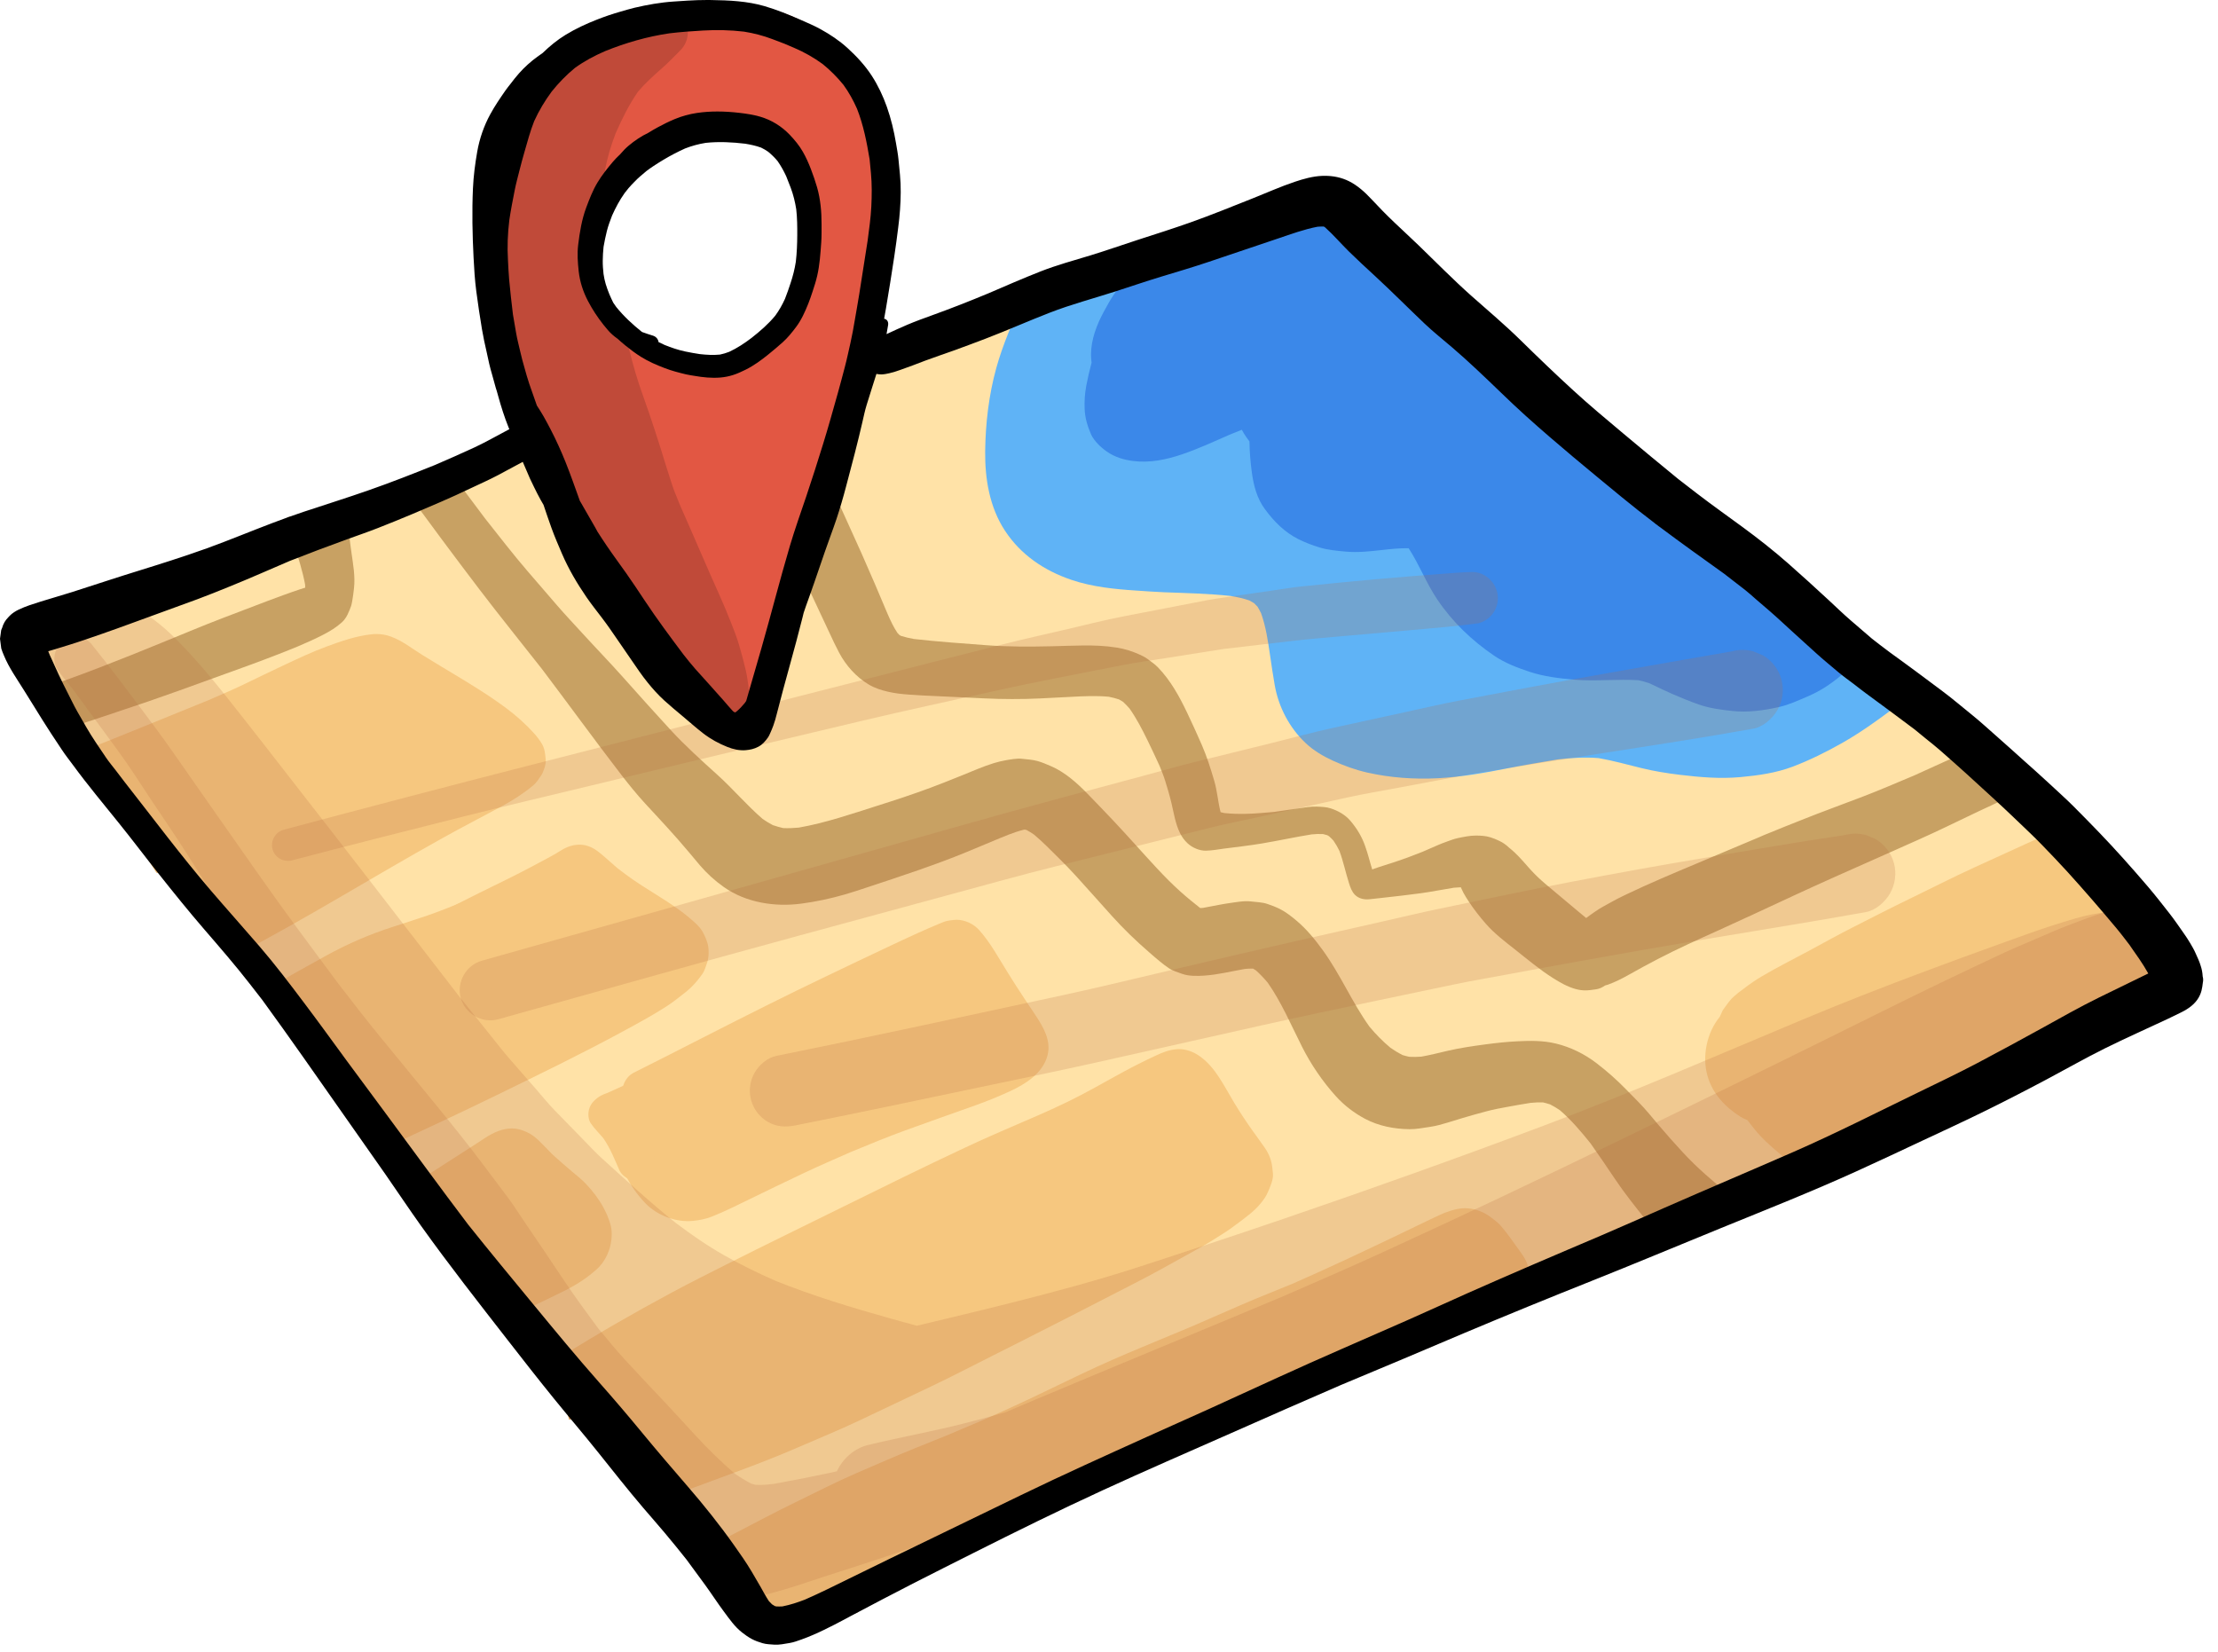<svg width="145" height="108" viewBox="0 0 145 108" fill="none" xmlns="http://www.w3.org/2000/svg">
<path d="M83.916 12.964C83.829 12.995 83.743 13.027 83.656 13.058C82.873 13.338 82.08 13.592 81.308 13.901C79.797 14.507 78.264 15.051 76.758 15.668C75.337 16.273 73.916 16.875 72.508 17.51C70.9 18.236 69.305 18.983 67.632 19.556C67.076 19.746 66.388 19.618 65.891 19.328C65.86 19.309 65.828 19.291 65.797 19.27C65.328 19.468 64.858 19.665 64.388 19.86C63.026 20.439 61.669 21.029 60.315 21.627C60.001 21.765 59.677 21.914 59.349 22.015C59.216 22.06 59.082 22.098 58.946 22.127C58.765 22.152 58.584 22.177 58.404 22.2C58.275 22.186 58.148 22.169 58.02 22.149C57.922 22.111 57.823 22.069 57.725 22.025C57.701 22.014 57.676 22.002 57.652 21.988C57.535 21.921 57.418 21.821 57.325 21.706C55.568 22.346 53.808 22.978 52.045 23.597C49.142 24.617 46.251 25.659 43.363 26.723C40.7 27.705 38.057 28.747 35.412 29.779C33.741 30.291 32.073 30.814 30.398 31.31C27.62 32.128 24.847 32.969 22.07 33.786C19.541 34.529 16.994 35.204 14.455 35.914C14.137 36.003 13.822 36.095 13.507 36.189C13.47 36.21 13.434 36.23 13.398 36.25C12.479 36.772 11.494 37.161 10.485 37.468C9.552 37.752 8.636 38.061 7.728 38.416C6.979 38.709 6.231 39.007 5.485 39.307C5.379 39.357 5.271 39.405 5.163 39.455C5.071 39.497 4.979 39.541 4.886 39.581C4.701 39.661 4.515 39.741 4.329 39.817C4.116 39.876 3.9 39.912 3.68 39.928C3.631 39.923 3.582 39.917 3.533 39.912C3.486 39.911 3.44 39.911 3.394 39.909C3.389 39.909 3.384 39.909 3.379 39.909C2.971 39.996 2.57 40.094 2.179 40.234C1.92 40.367 1.677 40.517 1.44 40.686C1.417 40.706 1.393 40.724 1.37 40.745C0.954 41.725 0.896 41.792 0.804 42.568C1.276 43.578 1.751 44.586 2.228 45.593C2.349 45.672 2.464 45.764 2.571 45.865C2.997 46.276 3.286 46.795 3.628 47.271C3.54 47.157 3.452 47.044 3.364 46.93C3.698 47.363 4.02 47.803 4.331 48.249C4.41 48.305 4.484 48.368 4.555 48.436C5.705 49.852 6.655 51.402 7.596 52.958C7.725 53.158 7.854 53.36 7.983 53.559C8.732 54.721 9.495 55.873 10.224 57.046C10.565 57.07 10.888 57.218 11.144 57.46C11.428 57.731 11.727 57.987 11.984 58.283C12.195 58.524 12.396 58.772 12.593 59.026C13.06 59.63 13.492 60.258 13.931 60.883C14.212 61.285 14.485 61.691 14.761 62.097C14.788 62.138 14.816 62.177 14.843 62.218C14.968 62.254 15.091 62.306 15.208 62.374C15.576 62.65 15.939 62.922 16.247 63.265C16.521 63.569 16.777 63.885 17.031 64.207C17.572 64.895 18.105 65.589 18.61 66.303C19.006 66.866 19.39 67.433 19.772 68.004C20.386 68.924 21.003 69.841 21.606 70.767C22.822 72.641 24.023 74.527 25.357 76.319C25.395 76.367 25.434 76.416 25.473 76.464C25.718 76.71 25.888 77.002 25.982 77.337C25.986 77.371 25.99 77.406 25.995 77.44C26.234 77.699 26.448 77.976 26.654 78.27C26.875 78.588 27.09 78.909 27.306 79.231C27.452 79.451 27.6 79.671 27.746 79.891C28.074 79.951 28.378 80.114 28.651 80.347C28.932 80.587 29.236 80.81 29.484 81.086C29.691 81.313 29.885 81.547 30.074 81.789C30.493 82.326 30.879 82.882 31.263 83.443C31.529 83.834 31.79 84.227 32.051 84.621C32.574 85.414 33.108 86.202 33.62 87.003C34.129 87.801 34.635 88.601 35.15 89.395C35.745 90.312 36.355 91.216 36.95 92.133C37.083 92.339 37.162 92.568 37.195 92.804C37.492 92.776 37.8 92.837 38.076 92.987C38.921 93.447 39.47 94.192 40.039 94.941C40.987 96.162 41.952 97.37 42.884 98.603C43.799 99.817 44.716 101.029 45.639 102.236C46.199 102.95 46.782 103.647 47.395 104.316C48.041 105.026 48.734 105.693 49.389 106.396C49.667 106.364 49.946 106.331 50.224 106.299C50.716 106.244 51.207 106.188 51.698 106.133C52.385 106.056 53.071 105.953 53.756 105.862C53.555 105.889 53.354 105.916 53.153 105.942C54.129 105.776 55.096 105.601 56.064 105.404C56.407 105.053 56.81 104.762 57.214 104.485C57.55 104.255 57.883 104.019 58.229 103.804C58.914 103.378 59.623 102.983 60.359 102.651C60.896 102.41 61.438 102.189 61.983 101.976C62.034 101.94 62.084 101.903 62.133 101.867C62.374 101.691 62.618 101.528 62.87 101.365C63.185 101.161 63.494 100.939 63.82 100.75C64.415 100.406 65.005 100.059 65.609 99.737C66.266 99.385 66.929 99.046 67.594 98.71C68.971 98.016 70.409 97.443 71.839 96.872C73.167 96.342 74.489 95.8 75.807 95.246C77.391 94.575 78.971 93.901 80.561 93.244C81.571 92.806 82.567 92.336 83.578 91.896C84.702 91.41 85.828 90.956 86.988 90.563C88.154 90.169 89.316 89.772 90.456 89.307C91.446 88.903 92.437 88.498 93.426 88.087C94.736 87.522 96.045 86.956 97.358 86.401C97.313 86.42 97.269 86.439 97.224 86.457C98.234 86.014 99.224 85.533 100.227 85.073C101.187 84.634 102.175 84.249 103.152 83.845C103.471 83.708 103.79 83.572 104.111 83.437C105.436 82.818 106.762 82.199 108.084 81.575C110.756 80.315 113.442 79.072 116.075 77.733C118.094 76.706 120.111 75.673 122.123 74.63C123.812 73.756 125.518 72.939 127.244 72.141C129.566 71.176 131.898 70.234 134.238 69.313C135.842 68.681 137.466 68.076 139.047 67.386C139.62 67.044 140.191 66.698 140.767 66.362C140.883 66.293 141.001 66.226 141.118 66.157C141.547 65.762 141.922 65.306 142.253 64.823C142.708 64.159 142.963 63.405 143.098 62.625C143.098 62.625 143.097 62.624 143.095 62.623C142.549 62.119 142.083 61.525 141.665 60.914C141.037 59.996 140.58 58.977 139.969 58.05C139.356 57.335 138.658 56.688 137.979 56.037C137.193 55.279 136.599 54.363 135.955 53.487C135.539 52.981 135.091 52.523 134.593 52.098C133.895 51.605 133.153 51.179 132.457 50.68C131.915 50.293 131.391 49.888 130.911 49.425C130.588 49.112 130.259 48.807 129.937 48.495C129.578 48.145 129.244 47.77 128.888 47.419C128.527 47.063 128.145 46.734 127.77 46.395C127.123 45.811 126.509 45.208 125.829 44.663C125.538 44.442 125.242 44.226 124.935 44.025C124.532 43.762 124.114 43.522 123.698 43.279C123.257 43.022 122.821 42.758 122.381 42.5C121.984 42.267 121.573 42.053 121.186 41.802C119.506 40.716 118.206 39.182 116.668 37.918C115.458 37.022 114.192 36.195 113.033 35.228C112 34.365 111.042 33.419 109.998 32.567C109.315 32.053 108.618 31.552 107.974 30.991C107.333 30.433 106.707 29.859 106.061 29.309C105.385 28.732 104.786 28.09 104.152 27.47C103.634 26.964 103.066 26.508 102.5 26.058C101.639 25.404 100.772 24.759 99.96 24.041C99.218 23.385 98.48 22.697 97.805 21.971C96.443 20.508 95.052 19.082 93.505 17.813C92.555 17.101 91.576 16.408 90.731 15.573C90.011 14.865 89.35 14.113 88.582 13.459C88.113 13.127 87.632 12.827 87.118 12.573C87.044 12.548 86.969 12.525 86.895 12.503C85.899 12.609 84.903 12.775 83.916 12.964ZM135.531 58.416C135.484 58.458 135.433 58.497 135.381 58.532L135.377 58.533C135.427 58.494 135.479 58.454 135.531 58.416ZM131.423 59.952C131.445 59.975 131.466 59.997 131.489 60.02H131.488C131.467 59.997 131.445 59.975 131.423 59.952Z" fill="#FFE2A7"/>
<path d="M3.104 39.939C3.169 39.929 3.234 39.921 3.3 39.912C3.234 39.918 3.168 39.929 3.104 39.939Z" fill="#FFE2A7"/>
<path d="M24.259 41.469C23.238 41.585 22.291 41.92 21.332 42.273C20.365 42.629 19.426 43.078 18.492 43.516C17.633 43.919 16.779 44.335 15.924 44.748C15.181 45.107 14.417 45.427 13.661 45.759C10.824 46.903 7.997 48.078 5.15 49.2C6.043 50.4 6.825 51.678 7.599 52.958C7.728 53.16 7.857 53.36 7.986 53.56C8.734 54.721 9.499 55.873 10.226 57.047C10.567 57.07 10.891 57.218 11.147 57.461C11.43 57.732 11.729 57.987 11.987 58.283C12.198 58.524 12.399 58.772 12.596 59.026C13.063 59.63 13.495 60.258 13.933 60.884C14.214 61.285 14.487 61.691 14.763 62.097C14.79 62.138 14.818 62.177 14.846 62.218C14.971 62.254 15.092 62.306 15.209 62.374C15.258 62.411 15.306 62.447 15.354 62.483C19.969 60.081 24.389 57.313 28.935 54.784C30.214 54.074 31.513 53.4 32.803 52.707C33.535 52.314 34.221 51.874 34.86 51.341C35.075 51.161 35.23 50.912 35.386 50.682C35.529 50.474 35.707 49.935 35.678 49.681C35.638 49.312 35.627 48.968 35.432 48.637C35.284 48.384 35.106 48.153 34.91 47.937C34.37 47.34 33.769 46.8 33.124 46.317C31.973 45.457 30.756 44.719 29.526 43.979C28.894 43.6 28.264 43.222 27.64 42.835C27.334 42.645 27.036 42.442 26.736 42.243C26.364 41.995 25.987 41.777 25.567 41.619C25.261 41.503 24.933 41.448 24.605 41.448C24.49 41.449 24.375 41.455 24.259 41.469ZM31.21 48.594C31.362 48.729 31.512 48.866 31.658 49.007C31.733 49.078 31.806 49.153 31.876 49.227C31.519 49.422 31.152 49.605 30.785 49.782C30.987 49.408 31.148 49.015 31.21 48.594Z" fill="#F6C77F"/>
<path d="M36.686 55.59C36.1 55.958 35.474 56.271 34.865 56.6C33.692 57.232 32.483 57.801 31.29 58.395C28.668 59.702 26.067 61.048 23.466 62.395C21.863 63.223 20.26 64.053 18.656 64.883C18.394 65.019 18.131 65.155 17.868 65.29C18.12 65.624 18.369 65.963 18.61 66.304C18.832 66.619 19.049 66.935 19.266 67.253C19.611 67.076 19.956 66.898 20.301 66.721C20.85 66.439 21.399 66.159 21.949 65.88C21.139 66.472 20.364 67.108 19.622 67.78C19.672 67.855 19.722 67.93 19.773 68.005C20.386 68.925 21.004 69.842 21.606 70.768C22.592 72.284 23.567 73.811 24.611 75.288C27.247 74.08 29.874 72.857 32.481 71.586C35.248 70.236 38.02 68.893 40.728 67.424C41.657 66.92 42.581 66.42 43.475 65.853C43.953 65.549 44.399 65.198 44.841 64.846C45.263 64.51 45.582 64.136 45.899 63.696C46.068 63.462 46.151 63.157 46.241 62.887C46.348 62.572 46.351 62.02 46.264 61.705C46.182 61.417 46.068 61.149 45.918 60.889C45.734 60.572 45.458 60.34 45.188 60.104C43.873 58.954 42.273 58.197 40.884 57.148C40.715 57.02 40.546 56.892 40.376 56.764C40.122 56.542 39.87 56.32 39.617 56.1C39.249 55.779 38.906 55.461 38.433 55.306C38.249 55.246 38.065 55.218 37.882 55.218C37.46 55.218 37.047 55.361 36.686 55.59ZM37.517 58.34L37.518 58.341C37.501 58.348 37.483 58.355 37.465 58.363C37.483 58.355 37.501 58.348 37.517 58.34ZM37.522 58.344C37.535 58.358 37.55 58.372 37.564 58.386C37.649 58.468 37.735 58.549 37.821 58.63C37.55 58.607 37.289 58.638 37.032 58.711C37.031 58.706 37.03 58.702 37.028 58.698C36.682 58.763 36.376 58.921 36.055 59.064C35.847 59.158 35.64 59.262 35.433 59.366C35.073 59.505 34.712 59.644 34.349 59.782C35.404 59.297 36.463 58.817 37.522 58.344ZM35.433 65.471C35.796 65.129 35.998 64.677 36.053 64.206C36.873 63.73 37.691 63.247 38.537 62.824C38.597 62.784 38.658 62.745 38.718 62.705C39.204 62.387 39.569 61.965 39.725 61.395C39.828 61.021 39.828 60.627 39.731 60.255C39.964 60.43 40.199 60.602 40.429 60.779C40.682 60.973 40.938 61.164 41.192 61.355C41.363 61.493 41.533 61.632 41.704 61.768C41.857 61.892 42.004 62.022 42.146 62.156C41.263 62.78 40.316 63.301 39.361 63.812C38.681 64.176 38.008 64.561 37.316 64.905C36.379 65.369 35.446 65.843 34.508 66.305C34.822 66.032 35.133 65.755 35.433 65.471ZM42.741 62.775C42.769 62.83 42.792 62.885 42.812 62.943C42.788 62.887 42.765 62.831 42.741 62.775Z" fill="#F6C77F"/>
<path d="M30.869 47.5C30.712 47.522 30.556 47.542 30.399 47.563C30.102 47.647 29.842 47.799 29.622 48.017C29.293 48.346 29.105 48.797 29.105 49.263C29.105 49.73 29.292 50.181 29.622 50.51C29.919 50.808 30.43 51.078 30.869 51.026C31.047 51.006 31.231 50.976 31.413 50.959C31.494 51.002 31.575 51.046 31.656 51.089C32.322 51.447 33.137 51.375 33.684 50.828C34.308 50.202 34.353 49.08 33.684 48.462C33.57 48.357 33.454 48.255 33.337 48.157C32.861 47.751 32.335 47.437 31.692 47.424C31.676 47.424 31.661 47.423 31.646 47.423C31.387 47.422 31.124 47.471 30.869 47.5Z" fill="#F6C77F"/>
<path d="M37.558 57.087C37.103 57.215 36.649 57.423 36.251 57.678C36.172 57.729 36.094 57.779 36.016 57.829C34.962 57.802 33.89 57.965 32.863 58.163C31.144 58.495 29.588 59.291 27.943 59.849C27.17 60.111 26.395 60.363 25.619 60.612C24.148 61.084 22.713 61.712 21.357 62.455C20.029 63.182 18.715 63.928 17.402 64.682C17.816 65.214 18.221 65.753 18.611 66.303C19.007 66.866 19.39 67.433 19.772 68.004C20.101 68.498 20.432 68.99 20.76 69.484C20.766 69.481 20.771 69.477 20.777 69.475C22.492 68.53 24.187 67.508 25.973 66.698C27.303 66.176 28.683 65.805 30.027 65.317C30.74 65.058 31.449 64.791 32.164 64.546C32.158 64.85 32.198 65.156 32.282 65.453C32.467 66.117 32.906 66.689 33.501 67.038C34.149 67.417 34.826 67.448 35.544 67.305C36.753 67.064 37.859 66.427 38.939 65.847C39.464 65.566 39.989 65.293 40.528 65.043C40.652 65.001 40.775 64.966 40.91 64.945C41.495 64.851 42.239 64.275 42.483 63.736C42.717 63.215 42.875 62.909 42.875 62.324C42.875 61.023 41.968 59.965 40.934 59.242C40.924 59.194 40.913 59.147 40.901 59.099C40.775 58.586 40.45 58.139 40.096 57.765C39.625 57.271 38.915 56.998 38.222 56.998C37.996 56.998 37.771 57.027 37.558 57.087Z" fill="#F6C77F"/>
<path d="M62.346 60.14C62.007 60.18 61.887 60.188 61.609 60.302C61.526 60.336 61.443 60.37 61.362 60.404C60.914 60.589 60.472 60.785 60.031 60.982C59.367 61.278 58.711 61.591 58.054 61.9C56.742 62.514 55.438 63.143 54.132 63.766C51.42 65.059 48.739 66.412 46.062 67.776C44.523 68.562 42.984 69.349 41.439 70.121C40.782 70.449 40.535 71.278 40.736 71.95C40.563 72.145 40.41 72.353 40.275 72.572C39.988 73.019 39.98 73.491 39.915 73.995C39.885 74.236 39.998 74.754 40.095 75.034C40.184 75.291 40.326 75.582 40.441 75.844C40.575 76.151 40.714 76.453 40.862 76.754C41.203 77.457 41.657 78.103 42.2 78.667C42.961 79.457 44.193 79.92 45.284 79.813C45.74 79.767 46.138 79.694 46.558 79.525C47.024 79.335 47.485 79.132 47.938 78.912C48.255 78.758 48.572 78.603 48.889 78.449C50.103 77.859 51.314 77.273 52.533 76.694C53.55 76.211 54.588 75.768 55.618 75.311C56.807 74.825 57.991 74.327 59.197 73.891C60.711 73.344 62.227 72.803 63.746 72.266C64.507 71.996 65.261 71.689 65.996 71.351C67.025 70.878 68.152 70.186 68.473 69.019C68.741 68.045 68.214 67.157 67.701 66.377C67.48 66.041 67.257 65.708 67.033 65.375C66.632 64.778 66.248 64.17 65.867 63.56C65.284 62.627 64.753 61.631 64.017 60.807C63.654 60.399 63.083 60.128 62.534 60.128C62.47 60.13 62.408 60.133 62.346 60.14Z" fill="#F6C77F"/>
<path d="M31.71 74.393C31.431 74.577 31.152 74.759 30.872 74.939C29.364 75.913 27.849 76.877 26.336 77.841C26.445 77.98 26.551 78.124 26.653 78.271C26.874 78.589 27.09 78.909 27.305 79.231C27.452 79.45 27.6 79.671 27.745 79.892C28.074 79.95 28.378 80.115 28.65 80.347C28.931 80.588 29.234 80.81 29.483 81.086C29.69 81.314 29.884 81.548 30.073 81.789C30.492 82.326 30.878 82.882 31.262 83.443C31.529 83.834 31.789 84.228 32.05 84.622C32.394 85.141 32.741 85.659 33.084 86.18C33.703 85.902 34.319 85.617 34.934 85.334C35.563 85.044 36.183 84.732 36.806 84.429C37.617 84.034 38.377 83.555 39.045 82.942C39.486 82.537 39.806 81.921 39.923 81.338C40.006 80.927 40.027 80.443 39.905 80.031C39.79 79.643 39.628 79.266 39.434 78.911C39.136 78.367 38.749 77.868 38.326 77.416C38.045 77.116 37.72 76.858 37.405 76.596C37.011 76.268 36.629 75.928 36.246 75.588C36.029 75.393 35.831 75.172 35.626 74.966C35.542 74.882 35.459 74.799 35.376 74.716C35.291 74.622 35.199 74.533 35.101 74.45C34.813 74.189 34.561 74.049 34.201 73.911C33.947 73.814 33.695 73.771 33.448 73.771C32.834 73.774 32.247 74.039 31.71 74.393ZM35.144 79.241C35.299 79.395 35.45 79.554 35.593 79.719C35.621 79.765 35.649 79.808 35.678 79.854C35.539 79.908 35.4 79.962 35.261 80.015C35.262 79.755 35.224 79.494 35.144 79.241ZM35.913 80.495C35.909 80.522 35.907 80.549 35.902 80.574C35.905 80.548 35.908 80.522 35.913 80.495Z" fill="#F6C77F"/>
<path d="M33.526 76.714C32.912 77.067 32.459 77.559 31.99 78.071C31.492 78.613 31.189 79.254 31.189 80.002C31.189 80.724 31.479 81.425 31.99 81.936C33.238 83.185 35.389 82.901 36.282 81.383C36.4 81.182 36.519 80.981 36.644 80.783C37.529 80.057 37.831 78.795 37.227 77.761C37.051 77.461 36.807 77.209 36.524 77.018C36.046 76.592 35.431 76.372 34.812 76.372C34.37 76.371 33.925 76.483 33.526 76.714Z" fill="#F6C77F"/>
<path d="M47.06 68.303C46.276 68.608 45.496 68.921 44.718 69.242C44.121 69.488 43.517 69.721 42.929 69.986C41.862 70.467 40.797 70.953 39.73 71.438C39.582 71.493 39.427 71.547 39.293 71.62C39.115 71.716 38.962 71.837 38.821 71.981C38.672 72.133 38.567 72.31 38.51 72.516C38.43 72.806 38.452 73.195 38.632 73.45C38.874 73.792 39.167 74.085 39.438 74.402C39.897 75.059 40.193 75.822 40.516 76.554C40.625 76.74 40.774 76.888 40.959 76.998C41.246 77.165 41.594 77.211 41.915 77.123C42.553 76.947 42.975 76.246 42.779 75.599C42.619 75.071 42.414 74.567 42.192 74.061C42.063 73.764 41.874 73.494 41.672 73.235C41.932 73.122 42.191 73.007 42.451 72.894C42.998 72.659 43.544 72.417 44.089 72.178C45.299 71.684 46.507 71.189 47.727 70.718C48.043 70.595 48.298 70.445 48.475 70.142C48.645 69.853 48.691 69.5 48.601 69.177C48.516 68.863 48.305 68.591 48.025 68.428C47.844 68.322 47.602 68.248 47.37 68.248C47.261 68.249 47.156 68.266 47.06 68.303Z" fill="#F6C77F"/>
<path d="M76.935 68.59C76.408 68.629 75.98 68.809 75.504 69.032C75.144 69.2 74.788 69.373 74.434 69.551C73.163 70.187 71.941 70.922 70.682 71.579C69.434 72.232 68.143 72.8 66.848 73.353C65.572 73.897 64.302 74.456 63.044 75.045C60.383 76.293 57.744 77.593 55.106 78.895C52.563 80.152 50.008 81.388 47.475 82.668C46.279 83.272 45.084 83.87 43.905 84.504C42.67 85.168 41.452 85.845 40.236 86.547C39.073 87.219 37.926 87.916 36.776 88.611C36.266 88.92 35.756 89.231 35.25 89.548C35.813 90.412 36.388 91.267 36.951 92.133C37.084 92.337 37.164 92.567 37.196 92.803C37.494 92.775 37.801 92.836 38.077 92.987C38.922 93.446 39.471 94.192 40.041 94.94C40.899 96.048 41.773 97.143 42.622 98.258C42.921 98.148 43.218 98.039 43.516 97.929C45.036 97.369 46.555 96.807 48.074 96.243C49.447 95.735 50.823 95.206 52.165 94.62C53.485 94.046 54.825 93.503 56.126 92.887C57.709 92.135 59.29 91.385 60.873 90.633C62.22 89.995 63.541 89.302 64.873 88.634C66.149 87.996 67.419 87.348 68.691 86.702C69.868 86.103 71.046 85.505 72.216 84.897C73.439 84.261 74.677 83.651 75.882 82.986C76.7 82.533 77.517 82.081 78.335 81.628C78.884 81.325 79.418 80.99 79.947 80.653C80.34 80.403 80.713 80.129 81.083 79.848C81.549 79.496 82.016 79.151 82.39 78.699C82.616 78.423 82.765 78.222 82.898 77.909C83.047 77.554 83.257 77.107 83.217 76.704C83.187 76.4 83.163 76.1 83.07 75.808C82.978 75.521 82.847 75.27 82.679 75.026C82.432 74.667 82.171 74.316 81.917 73.961C81.473 73.342 81.06 72.709 80.665 72.058C80.01 70.976 79.453 69.743 78.377 69.01C77.997 68.751 77.54 68.584 77.078 68.584C77.028 68.584 76.981 68.585 76.935 68.59ZM79.507 75.728L79.508 75.728C79.504 75.738 79.499 75.75 79.494 75.76C79.499 75.749 79.503 75.739 79.507 75.728Z" fill="#F6C77F"/>
<path d="M94.815 79.156C94.343 79.301 93.896 79.529 93.45 79.741C92.809 80.047 92.171 80.357 91.53 80.665C89.193 81.787 86.85 82.894 84.474 83.933C83.356 84.389 82.23 84.834 81.121 85.315C80.03 85.787 78.942 86.271 77.85 86.741C76.469 87.315 75.087 87.885 73.709 88.468C72.338 89.049 70.992 89.674 69.653 90.323C68.35 90.955 67.047 91.579 65.729 92.18C64.45 92.764 63.153 93.306 61.858 93.853C60.556 94.376 59.25 94.895 57.96 95.451C56.644 96.022 55.321 96.57 54.035 97.209C52.675 97.885 51.302 98.538 49.956 99.24C48.381 100.063 46.807 100.888 45.226 101.696C45.364 101.877 45.502 102.057 45.641 102.238C46.2 102.95 46.784 103.648 47.395 104.318C48.043 105.028 48.734 105.694 49.389 106.398C49.668 106.366 49.946 106.332 50.224 106.302C50.717 106.246 51.207 106.191 51.698 106.136C52.386 106.059 53.071 105.956 53.757 105.865C53.557 105.891 53.355 105.918 53.154 105.945C54.129 105.778 55.097 105.604 56.065 105.406C56.408 105.055 56.81 104.765 57.215 104.488C57.551 104.258 57.884 104.022 58.23 103.807C58.915 103.381 59.624 102.985 60.361 102.655C60.897 102.414 61.439 102.19 61.984 101.979C62.034 101.942 62.084 101.907 62.133 101.871C62.374 101.695 62.619 101.533 62.87 101.369C63.185 101.165 63.495 100.943 63.82 100.755C64.415 100.41 65.005 100.064 65.61 99.741C66.267 99.389 66.93 99.05 67.596 98.714C68.972 98.019 70.41 97.447 71.84 96.875C73.168 96.345 74.49 95.804 75.808 95.249C77.391 94.579 78.972 93.905 80.562 93.246C81.573 92.809 82.568 92.338 83.579 91.899C84.702 91.412 85.828 90.958 86.989 90.565C88.154 90.172 89.317 89.775 90.457 89.309C91.448 88.904 92.439 88.5 93.427 88.089C94.698 87.541 95.967 86.992 97.242 86.452C97.236 86.455 97.23 86.457 97.224 86.46C97.759 86.225 98.289 85.979 98.818 85.732C98.941 85.632 99.06 85.529 99.174 85.425C99.423 85.195 99.825 84.586 99.881 84.243C99.888 84.2 99.895 84.158 99.902 84.115C100.013 83.704 100.013 83.293 99.902 82.882C99.82 82.334 99.416 81.883 99.105 81.44C98.966 81.242 98.828 81.046 98.684 80.853C98.5 80.605 98.311 80.365 98.111 80.132C97.912 79.901 97.662 79.728 97.421 79.546C96.954 79.194 96.346 78.984 95.757 78.984C95.446 78.984 95.117 79.064 94.815 79.156ZM84.89 86.719C84.852 86.736 84.812 86.752 84.774 86.768C84.813 86.751 84.852 86.736 84.89 86.719ZM84.68 86.808C84.623 86.832 84.565 86.858 84.509 86.881C84.566 86.856 84.623 86.832 84.68 86.808Z" fill="#F6C77F"/>
<path d="M75.538 95.361C75.572 95.347 75.606 95.333 75.64 95.318C75.606 95.332 75.572 95.347 75.538 95.361Z" fill="#F6C77F"/>
<path d="M85.782 12.397C85.052 12.553 84.362 12.804 83.657 13.057C82.874 13.338 82.081 13.592 81.309 13.901C79.797 14.507 78.264 15.05 76.759 15.668C75.338 16.272 73.915 16.875 72.51 17.509C71.652 17.896 70.799 18.289 69.935 18.659C69.912 18.689 69.889 18.719 69.867 18.749C69.855 18.734 69.842 18.72 69.83 18.704C69.107 19.011 68.378 19.301 67.633 19.556C67.38 19.642 67.1 19.664 66.823 19.633C66.196 21.083 65.551 22.538 65.131 24.059C64.643 25.824 64.426 27.677 64.405 29.505C64.386 31.303 64.69 33.149 65.691 34.682C66.726 36.267 68.267 37.304 70.041 37.906C71.389 38.366 72.872 38.517 74.286 38.607C74.892 38.646 75.497 38.695 76.105 38.718C77.547 38.773 79.002 38.804 80.441 38.958C80.863 39.028 81.273 39.115 81.677 39.254C81.784 39.31 81.886 39.369 81.987 39.433C82.064 39.506 82.137 39.581 82.207 39.658C82.291 39.796 82.368 39.936 82.439 40.081C82.755 40.955 82.888 41.887 83.024 42.802C83.123 43.474 83.218 44.146 83.338 44.814C83.594 46.236 84.294 47.567 85.34 48.564C85.857 49.055 86.482 49.427 87.126 49.722C87.859 50.058 88.605 50.328 89.389 50.506C90.889 50.844 92.459 50.955 93.99 50.876C95.534 50.796 97.07 50.521 98.585 50.221C99.666 50.008 100.756 49.828 101.842 49.647C102.731 49.542 103.613 49.485 104.509 49.56C105.45 49.723 106.379 49.984 107.303 50.211C108.131 50.415 108.99 50.552 109.837 50.654C111.162 50.812 112.456 50.923 113.793 50.8C114.934 50.695 116.103 50.531 117.181 50.124C118.302 49.701 119.385 49.16 120.427 48.572C121.163 48.156 121.873 47.689 122.561 47.199C123.222 46.728 123.887 46.256 124.486 45.706C124.849 45.373 125.307 44.86 125.545 44.454C125.347 44.309 125.146 44.167 124.942 44.033C124.539 43.769 124.121 43.529 123.705 43.287C123.265 43.03 122.828 42.767 122.388 42.508C121.991 42.276 121.58 42.061 121.193 41.81C119.512 40.724 118.211 39.19 116.675 37.926C115.463 37.03 114.198 36.203 113.04 35.236C112.029 34.393 111.091 33.469 110.075 32.633C109.927 32.59 109.778 32.546 109.631 32.501C109.628 32.491 109.626 32.482 109.623 32.471C109.6 32.391 109.577 32.313 109.55 32.235C109.015 31.837 108.481 31.435 107.98 30.998C107.339 30.44 106.714 29.867 106.067 29.316C105.933 29.202 105.802 29.085 105.673 28.966C105.239 28.896 104.794 28.887 104.348 28.945C104.464 28.606 104.542 28.256 104.58 27.896C104.44 27.756 104.3 27.616 104.158 27.477C103.64 26.971 103.072 26.515 102.506 26.064C101.644 25.412 100.778 24.765 99.967 24.049C99.224 23.393 98.486 22.706 97.811 21.98C96.448 20.516 95.058 19.09 93.511 17.821C92.56 17.109 91.581 16.416 90.737 15.581C90.017 14.871 89.355 14.122 88.589 13.467C88.118 13.135 87.638 12.835 87.124 12.581C86.893 12.504 86.663 12.441 86.428 12.39C86.362 12.387 86.297 12.387 86.233 12.387C86.081 12.38 85.932 12.386 85.782 12.397Z" fill="#5FB3F6"/>
<path d="M85.783 12.397C85.054 12.553 84.363 12.805 83.658 13.057C82.876 13.338 82.082 13.592 81.31 13.901C79.8 14.507 78.266 15.051 76.76 15.668C76.067 15.963 75.373 16.258 74.681 16.555C74.449 16.91 74.224 17.268 74.004 17.63C73.596 18.151 73.209 18.688 72.835 19.229C72.582 19.596 72.368 19.994 72.155 20.386C71.701 21.223 71.325 22.2 71.325 23.172C71.325 23.348 71.337 23.531 71.361 23.713C71.226 24.213 71.109 24.718 71.014 25.22C70.919 25.726 70.886 26.228 70.908 26.741C70.933 27.345 71.097 27.855 71.33 28.404C71.413 28.601 71.625 28.866 71.76 29.009C71.941 29.2 72.134 29.362 72.351 29.515C72.881 29.887 73.454 30.057 74.091 30.138C75.172 30.273 76.251 30.048 77.272 29.702C78.335 29.343 79.345 28.872 80.371 28.423C80.641 28.314 80.912 28.204 81.183 28.095C81.275 28.271 81.378 28.44 81.493 28.599C81.558 28.688 81.621 28.775 81.683 28.859C81.692 29.535 81.743 30.181 81.834 30.855C81.95 31.718 82.163 32.566 82.69 33.281C83.285 34.09 83.975 34.793 84.888 35.249C85.312 35.46 85.79 35.645 86.25 35.785C86.809 35.958 87.413 36.007 87.991 36.061C88.754 36.131 89.516 36.047 90.278 35.963C90.88 35.896 91.484 35.829 92.088 35.838C92.784 36.906 93.241 38.116 93.955 39.179C94.948 40.657 96.217 41.87 97.685 42.869C98.383 43.344 99.202 43.654 99.999 43.919C100.934 44.229 101.942 44.349 102.918 44.432C103.655 44.495 104.395 44.477 105.134 44.458C105.795 44.443 106.452 44.426 107.111 44.467C107.352 44.521 107.59 44.586 107.823 44.663C108.326 44.901 108.825 45.148 109.334 45.37C109.914 45.62 110.489 45.859 111.085 46.064C111.782 46.305 112.511 46.398 113.241 46.477C114.275 46.588 115.312 46.445 116.323 46.215C116.953 46.072 117.535 45.799 118.129 45.547C118.561 45.364 118.97 45.151 119.365 44.895C120.384 44.231 121.37 43.344 121.909 42.233C121.909 42.232 121.91 42.23 121.911 42.227C121.669 42.09 121.427 41.953 121.194 41.801C119.513 40.715 118.213 39.181 116.676 37.917C115.464 37.021 114.2 36.194 113.041 35.227C112.007 34.364 111.049 33.418 110.006 32.566C109.322 32.053 108.625 31.551 107.981 30.99C107.34 30.432 106.715 29.858 106.068 29.308C105.392 28.731 104.793 28.088 104.159 27.469C103.641 26.963 103.074 26.507 102.507 26.056C101.647 25.404 100.779 24.757 99.968 24.041C99.636 23.747 99.304 23.447 98.979 23.14C98.33 22.78 97.668 22.43 97.043 22.027C96.934 21.641 96.846 21.249 96.758 20.857C95.728 19.788 94.663 18.757 93.512 17.813C92.561 17.101 91.582 16.408 90.737 15.573C90.018 14.863 89.357 14.113 88.589 13.459C88.12 13.127 87.638 12.827 87.124 12.573C86.894 12.496 86.663 12.433 86.428 12.382C86.362 12.379 86.298 12.378 86.233 12.378C86.082 12.38 85.933 12.386 85.783 12.397Z" fill="#3B88E9"/>
<path opacity="0.58" d="M28.568 30.739C28.255 30.878 27.94 31.021 27.616 31.135C27.186 31.286 26.756 31.438 26.33 31.598C26.362 31.765 26.421 31.925 26.515 32.053C28.094 34.21 29.687 36.353 31.305 38.482C32.65 40.251 34.053 41.979 35.424 43.728C37.162 46.025 38.854 48.361 40.612 50.645C41.1 51.278 41.606 51.902 42.145 52.493C42.627 53.025 43.125 53.542 43.605 54.076C44.093 54.616 44.576 55.156 45.04 55.714C45.276 55.998 45.511 56.283 45.751 56.562C46.215 57.103 46.735 57.575 47.321 57.989C48.762 59.007 50.647 59.301 52.368 59.075C53.344 58.947 54.284 58.746 55.229 58.474C55.721 58.333 56.208 58.169 56.695 58.008C57.797 57.642 58.901 57.282 59.997 56.898C61.068 56.523 62.134 56.138 63.181 55.703C63.768 55.459 64.354 55.215 64.94 54.971C65.596 54.698 66.26 54.405 66.95 54.236C66.972 54.235 66.992 54.235 67.012 54.235C67.048 54.245 67.084 54.254 67.119 54.264C67.285 54.354 67.444 54.453 67.6 54.561C68.167 55.035 68.684 55.571 69.21 56.09C69.595 56.47 69.978 56.865 70.343 57.266C71.127 58.13 71.903 59.004 72.684 59.872C73.447 60.72 74.258 61.503 75.12 62.249C75.355 62.454 75.587 62.66 75.831 62.855C76.015 63.008 76.206 63.154 76.405 63.288C76.662 63.465 76.977 63.552 77.269 63.659C77.716 63.821 78.255 63.81 78.725 63.779C79.624 63.719 80.503 63.496 81.389 63.341C81.565 63.326 81.739 63.318 81.915 63.319C81.981 63.358 82.045 63.398 82.108 63.44C82.385 63.688 82.638 63.956 82.876 64.239C83.786 65.54 84.405 67.015 85.12 68.429C85.708 69.593 86.456 70.69 87.33 71.661C87.866 72.257 88.539 72.771 89.247 73.144C90.146 73.616 91.133 73.804 92.141 73.818C92.594 73.824 93.052 73.729 93.499 73.664C93.891 73.609 94.272 73.496 94.65 73.384C94.967 73.29 95.282 73.191 95.596 73.094C96.125 72.931 96.659 72.79 97.193 72.646C97.658 72.52 98.141 72.434 98.614 72.347C99.099 72.258 99.584 72.171 100.071 72.097C100.342 72.07 100.609 72.057 100.879 72.068C101.034 72.105 101.185 72.147 101.337 72.197C101.56 72.311 101.774 72.438 101.979 72.58C102.729 73.226 103.359 73.974 103.977 74.741C104.521 75.511 105.052 76.288 105.576 77.072C106.186 77.986 106.881 78.846 107.561 79.709C107.849 80.087 108.136 80.466 108.419 80.848C108.581 81.068 108.731 81.299 108.882 81.53C109.168 81.415 109.454 81.299 109.739 81.184C109.965 81.037 110.191 80.89 110.412 80.741C110.983 80.356 111.582 80.002 112.192 79.682C112.757 79.385 113.33 79.109 113.915 78.858C113.795 78.712 113.666 78.575 113.518 78.455C113.342 78.316 113.166 78.177 112.989 78.041C111.947 77.198 110.914 76.313 110.007 75.326C109.476 74.749 108.955 74.168 108.449 73.57C108.021 73.066 107.601 72.541 107.139 72.07C106.854 71.781 106.572 71.49 106.288 71.201C105.688 70.586 105.052 70.024 104.37 69.502C103.58 68.898 102.666 68.446 101.696 68.215C100.882 68.02 100.034 68.031 99.203 68.072C98.493 68.106 97.79 68.182 97.086 68.277C96.263 68.388 95.445 68.507 94.637 68.694C94.066 68.828 93.496 68.973 92.919 69.076C92.655 69.095 92.395 69.1 92.13 69.086C91.982 69.056 91.836 69.017 91.691 68.972C91.415 68.832 91.153 68.671 90.898 68.495C90.398 68.075 89.946 67.619 89.527 67.115C88.395 65.534 87.638 63.728 86.5 62.15C85.991 61.445 85.433 60.754 84.765 60.192C84.424 59.905 84.072 59.627 83.674 59.425C83.42 59.296 83.119 59.181 82.842 59.089C82.509 58.979 82.142 58.974 81.795 58.931C81.319 58.872 80.794 58.981 80.329 59.045C80.116 59.074 79.905 59.114 79.694 59.152C79.343 59.216 78.993 59.289 78.644 59.352C78.583 59.356 78.524 59.361 78.464 59.362C78.027 59.016 77.594 58.666 77.179 58.294C76.635 57.806 76.126 57.291 75.628 56.756C74.659 55.715 73.723 54.643 72.746 53.609C72.2 53.032 71.65 52.459 71.096 51.891C70.409 51.186 69.626 50.483 68.717 50.091C68.416 49.961 68.147 49.843 67.839 49.754C67.503 49.658 67.146 49.643 66.8 49.603C66.483 49.567 66.06 49.648 65.772 49.696C65.493 49.742 65.228 49.809 64.957 49.892C64.26 50.108 63.586 50.408 62.911 50.68C62.217 50.961 61.522 51.239 60.82 51.501C59.683 51.924 58.532 52.301 57.374 52.668C55.681 53.207 53.975 53.794 52.222 54.103C51.88 54.136 51.539 54.15 51.198 54.134C50.967 54.08 50.741 54.017 50.519 53.94C50.288 53.818 50.068 53.682 49.855 53.535C48.816 52.638 47.925 51.578 46.905 50.657C45.858 49.711 44.809 48.768 43.852 47.732C42.796 46.589 41.762 45.429 40.726 44.268C39.855 43.291 38.942 42.353 38.061 41.385C37.522 40.793 36.969 40.213 36.446 39.607C35.794 38.85 35.14 38.092 34.486 37.335C33.531 36.227 32.64 35.063 31.73 33.918C30.876 32.78 30.021 31.642 29.175 30.498C29.157 30.475 29.141 30.452 29.124 30.43C28.945 30.545 28.762 30.653 28.568 30.739Z" fill="#A07332"/>
<path opacity="0.58" d="M48.296 23.279C47.839 23.481 47.373 23.59 46.893 23.717C46.359 23.86 45.797 23.965 45.245 23.97C45.171 23.97 45.099 23.97 45.025 23.968C45.075 24.248 45.172 24.516 45.319 24.77C45.335 24.801 45.351 24.831 45.367 24.863C45.392 24.895 45.417 24.928 45.444 24.961C45.574 25.149 45.716 25.328 45.866 25.501C45.931 25.578 46 25.654 46.068 25.732C46.258 25.95 46.442 26.176 46.623 26.403C48.274 28.634 49.422 31.177 50.605 33.677C51.818 36.243 53.033 38.808 54.23 41.38C54.431 41.812 54.631 42.241 54.853 42.661C55.303 43.509 55.976 44.263 56.801 44.754C57.185 44.983 57.637 45.125 58.07 45.224C58.51 45.325 58.977 45.378 59.427 45.408C59.721 45.428 60.013 45.451 60.307 45.464C61.65 45.523 62.99 45.589 64.331 45.654C65.54 45.711 66.751 45.717 67.958 45.66C68.654 45.627 69.35 45.592 70.046 45.554C70.858 45.509 71.672 45.471 72.482 45.548C72.713 45.593 72.938 45.65 73.159 45.725C73.247 45.773 73.332 45.825 73.416 45.878C73.571 46.019 73.713 46.168 73.849 46.327C74.308 46.98 74.671 47.688 75.022 48.404C75.294 48.958 75.553 49.515 75.81 50.076C75.936 50.391 76.067 50.708 76.169 51.033C76.326 51.535 76.472 52.027 76.592 52.539C76.745 53.188 76.843 53.851 77.138 54.455C77.263 54.708 77.43 54.937 77.638 55.13C77.941 55.413 78.413 55.622 78.838 55.611C79.23 55.601 79.618 55.535 80.007 55.478C80.833 55.371 81.662 55.279 82.484 55.142C83.569 54.96 84.647 54.724 85.734 54.548C85.985 54.523 86.23 54.511 86.483 54.523C86.581 54.544 86.673 54.569 86.769 54.599C86.81 54.621 86.848 54.644 86.887 54.669C86.989 54.758 87.082 54.852 87.173 54.954C87.323 55.168 87.451 55.39 87.565 55.627C87.818 56.313 87.967 57.03 88.187 57.727C88.274 58 88.371 58.289 88.579 58.497C88.836 58.755 89.195 58.821 89.544 58.785C89.882 58.751 90.222 58.711 90.56 58.673C91.339 58.586 92.116 58.497 92.892 58.392C93.613 58.294 94.327 58.145 95.045 58.033C95.197 58.019 95.349 58.009 95.499 58.004C95.556 58.125 95.611 58.248 95.672 58.366C95.77 58.555 95.891 58.736 96.006 58.915C96.347 59.438 96.735 59.931 97.146 60.401C97.696 61.03 98.374 61.543 99.027 62.059C99.842 62.703 100.644 63.382 101.525 63.938C101.983 64.228 102.47 64.506 102.996 64.653C103.506 64.795 103.85 64.747 104.359 64.671C104.573 64.638 104.761 64.542 104.936 64.422C105 64.405 105.064 64.389 105.126 64.367C105.586 64.201 106.03 63.978 106.456 63.738C107.093 63.377 107.735 63.03 108.386 62.691C109.683 62.015 111.02 61.417 112.353 60.815C113.873 60.128 115.383 59.42 116.896 58.719C116.986 58.685 117.073 58.644 117.156 58.598C118.094 58.164 119.032 57.734 119.975 57.314C121.237 56.751 122.5 56.191 123.762 55.631C124.912 55.119 126.068 54.611 127.204 54.066C127.93 53.72 128.655 53.372 129.38 53.024C129.932 52.76 130.499 52.517 131.04 52.229C131.733 51.862 132.431 51.5 133.124 51.13C132.9 50.984 132.679 50.837 132.462 50.682C131.921 50.294 131.397 49.89 130.917 49.427C130.594 49.114 130.265 48.809 129.943 48.495C129.933 48.487 129.925 48.478 129.916 48.469C129.824 48.517 129.732 48.565 129.64 48.611C129.455 48.709 129.271 48.815 129.081 48.902C127.779 49.496 126.477 50.086 125.175 50.678C124.04 51.155 122.91 51.644 121.761 52.084C120.419 52.599 119.062 53.086 117.729 53.622C117.01 53.911 116.286 54.189 115.572 54.49C115.346 54.585 115.183 54.642 115.031 54.718C113.703 55.277 112.375 55.837 111.046 56.397C109.423 57.08 107.799 57.756 106.21 58.522C105.909 58.668 105.606 58.819 105.314 58.983C104.969 59.176 104.609 59.362 104.285 59.59C104.089 59.728 103.888 59.866 103.694 60.013C103.539 59.887 103.386 59.76 103.233 59.632C102.493 59.009 101.751 58.39 101.012 57.769C100.674 57.483 100.343 57.166 100.046 56.839C99.709 56.466 99.384 56.069 99.015 55.726C98.891 55.61 98.771 55.506 98.636 55.399C98.455 55.223 98.251 55.081 98.023 54.974C97.833 54.879 97.638 54.801 97.435 54.738C97.14 54.641 96.789 54.623 96.476 54.624C96.087 54.624 95.701 54.708 95.321 54.785C95.05 54.839 94.786 54.948 94.527 55.04C94.195 55.156 93.866 55.304 93.544 55.445C93.364 55.524 93.183 55.602 93.004 55.681C92.372 55.936 91.741 56.168 91.093 56.38C90.76 56.49 90.424 56.593 90.09 56.702C89.962 56.743 89.835 56.791 89.707 56.837C89.625 56.577 89.552 56.314 89.479 56.051C89.409 55.797 89.328 55.547 89.241 55.298C89.028 54.688 88.701 54.153 88.285 53.663C87.944 53.262 87.48 53.005 86.988 52.844C86.71 52.753 86.388 52.743 86.098 52.731C85.697 52.714 85.291 52.789 84.897 52.845C84.36 52.922 83.822 53.002 83.286 53.078C82.695 53.132 82.109 53.183 81.516 53.202C81.017 53.217 80.525 53.201 80.032 53.151C79.952 53.133 79.874 53.114 79.795 53.094C79.621 52.419 79.577 51.71 79.38 51.043C79.143 50.24 78.895 49.445 78.558 48.675C78.258 47.99 77.95 47.313 77.629 46.637C77.113 45.55 76.538 44.493 75.694 43.62C75.498 43.417 75.256 43.26 75.034 43.09C74.856 42.953 74.654 42.861 74.452 42.77C73.984 42.559 73.519 42.418 73.013 42.336C72.265 42.214 71.526 42.188 70.774 42.197C70.11 42.205 69.448 42.231 68.784 42.247C67.338 42.279 65.895 42.288 64.452 42.177C62.883 42.056 61.307 41.951 59.742 41.772C59.456 41.721 59.175 41.657 58.9 41.569C58.864 41.549 58.829 41.528 58.794 41.507C58.753 41.467 58.712 41.425 58.673 41.382C58.419 41 58.224 40.587 58.039 40.164C57.477 38.824 56.907 37.488 56.316 36.16C55.717 34.819 55.101 33.482 54.495 32.143C53.327 29.561 52.121 26.997 50.64 24.576C50.362 24.122 50.083 23.674 49.851 23.196C49.827 23.131 49.803 23.066 49.778 23.002C49.701 22.793 49.62 22.585 49.517 22.391C49.158 22.748 48.764 23.072 48.296 23.279ZM79.9 55.492C79.859 55.497 79.818 55.503 79.778 55.509C79.819 55.503 79.86 55.497 79.9 55.492ZM95.361 57.735C95.364 57.736 95.368 57.739 95.371 57.742C95.367 57.74 95.363 57.736 95.361 57.735Z" fill="#A07332"/>
<path opacity="0.58" d="M22.226 33.199C21.85 33.265 21.474 33.329 21.096 33.39C20.392 33.502 19.692 33.632 18.993 33.77C18.911 33.788 18.83 33.805 18.749 33.825C18.8 34.139 18.879 34.445 18.977 34.759C19.066 35.045 19.157 35.332 19.244 35.619C19.501 36.473 19.782 37.331 19.945 38.209C19.95 38.278 19.954 38.347 19.956 38.416C19.842 38.45 19.729 38.485 19.618 38.522C19.238 38.648 18.862 38.782 18.486 38.918C17.816 39.159 17.15 39.418 16.483 39.671C15.195 40.16 13.906 40.646 12.631 41.171C9.919 42.287 7.209 43.409 4.449 44.407C3.657 44.693 2.865 44.975 2.071 45.255C2.124 45.368 2.178 45.479 2.231 45.592C2.352 45.671 2.467 45.763 2.573 45.864C2.999 46.275 3.288 46.794 3.63 47.271C3.542 47.157 3.454 47.044 3.366 46.93C3.578 47.203 3.783 47.479 3.984 47.758C5.881 47.13 7.779 46.51 9.669 45.863C11.046 45.39 12.416 44.892 13.784 44.395C15.115 43.91 16.45 43.442 17.771 42.933C18.912 42.494 20.063 42.045 21.151 41.482C21.589 41.256 21.986 41.012 22.356 40.678C22.662 40.403 22.82 39.976 22.957 39.606C22.986 39.499 23.011 39.39 23.028 39.28C23.08 39.003 23.111 38.722 23.143 38.443C23.23 37.673 23.081 36.881 22.976 36.121C22.951 35.942 22.926 35.762 22.902 35.584C22.864 35.273 22.824 34.96 22.796 34.647C22.752 34.163 22.691 33.678 22.74 33.192C22.743 33.154 22.745 33.117 22.745 33.079C22.574 33.127 22.401 33.168 22.226 33.199Z" fill="#A07332"/>
<path d="M129.085 56.701C127.679 57.344 126.3 58.05 124.909 58.724C123.64 59.339 122.384 59.982 121.126 60.623C120.161 61.112 119.217 61.638 118.266 62.152C117.241 62.706 116.192 63.226 115.19 63.819C114.778 64.062 114.383 64.333 114.003 64.627C113.769 64.788 113.547 64.965 113.337 65.157C113.053 65.407 112.851 65.739 112.625 66.042C112.556 66.185 112.491 66.329 112.427 66.476C111.577 67.509 111.269 69.042 111.617 70.303C111.946 71.494 112.781 72.378 113.804 73.018C113.937 73.101 114.087 73.164 114.233 73.225C114.39 73.429 114.55 73.63 114.708 73.828C115.161 74.395 115.715 74.889 116.268 75.356C116.587 75.625 116.915 75.884 117.204 76.184C117.448 76.434 117.718 76.652 118.018 76.837C118.101 76.887 118.18 76.933 118.259 76.973C118.27 76.968 118.283 76.962 118.294 76.956C118.957 76.662 119.597 76.323 120.258 76.023C121.652 75.391 123.086 74.869 124.508 74.308C125.256 73.98 125.996 73.638 126.739 73.3C127.057 73.156 127.378 73.018 127.702 72.883C128.071 72.615 128.441 72.347 128.81 72.078C129.27 71.744 129.72 71.393 130.201 71.09C131.405 70.331 132.603 69.567 133.821 68.834C134.272 68.602 134.722 68.366 135.162 68.111C136.007 67.621 136.841 67.108 137.629 66.53C137.867 66.356 138.103 66.179 138.337 65.998C139.106 65.481 139.824 64.891 140.558 64.322C141.164 63.852 141.724 63.338 142.299 62.83C142.474 62.675 142.64 62.504 142.789 62.319C142.374 61.888 142.007 61.408 141.67 60.916C141.042 59.999 140.585 58.98 139.974 58.053C139.362 57.338 138.663 56.691 137.985 56.039C137.227 55.31 136.649 54.431 136.03 53.586C133.694 54.577 131.393 55.645 129.085 56.701Z" fill="#F6C87F"/>
<path opacity="0.21" d="M5.488 39.306C5.38 39.356 5.274 39.406 5.166 39.455C5.074 39.497 4.982 39.541 4.889 39.581C4.704 39.661 4.518 39.741 4.331 39.817C4.118 39.876 3.903 39.912 3.682 39.928C3.633 39.922 3.584 39.917 3.535 39.912C3.488 39.911 3.442 39.91 3.396 39.909C3.393 39.909 3.392 39.909 3.39 39.909C3.353 39.937 3.317 39.966 3.281 39.996C3.264 39.978 3.248 39.96 3.23 39.941C2.874 40.02 2.523 40.109 2.18 40.233C1.922 40.366 1.678 40.516 1.442 40.685C1.133 40.94 0.843 41.212 0.57 41.501C0.613 41.793 0.662 42.082 0.714 42.371C0.726 42.396 0.737 42.422 0.748 42.446C1.025 42.755 1.299 43.067 1.571 43.381C1.565 43.477 1.561 43.575 1.561 43.672C1.561 43.868 1.572 44.061 1.595 44.251C1.807 44.698 2.016 45.144 2.229 45.59C2.35 45.67 2.465 45.761 2.572 45.862C2.998 46.273 3.287 46.792 3.629 47.269C3.541 47.155 3.453 47.042 3.365 46.928C3.699 47.361 4.02 47.801 4.331 48.247C4.411 48.303 4.485 48.366 4.556 48.434C5.706 49.85 6.656 51.4 7.597 52.956C7.726 53.156 7.855 53.358 7.984 53.558C8.733 54.719 9.496 55.871 10.225 57.044C10.565 57.068 10.889 57.216 11.145 57.459C11.429 57.73 11.728 57.985 11.985 58.281C12.196 58.522 12.397 58.77 12.594 59.024C13.061 59.628 13.493 60.256 13.931 60.881C14.212 61.283 14.485 61.689 14.761 62.095C14.788 62.136 14.816 62.175 14.843 62.216C14.968 62.252 15.091 62.304 15.208 62.372C15.576 62.648 15.939 62.92 16.247 63.263C16.521 63.567 16.777 63.883 17.031 64.206C17.572 64.893 18.106 65.587 18.61 66.302C19.006 66.864 19.39 67.431 19.772 68.002C20.386 68.922 21.004 69.84 21.606 70.765C22.823 72.639 24.023 74.525 25.358 76.317C25.395 76.366 25.434 76.414 25.473 76.463C25.693 76.683 25.85 76.939 25.948 77.231C26.1 77.461 26.249 77.69 26.398 77.922C26.485 78.034 26.57 78.151 26.653 78.269C26.875 78.587 27.09 78.907 27.305 79.23C27.451 79.45 27.599 79.67 27.745 79.89C28.073 79.95 28.378 80.113 28.65 80.346C28.931 80.586 29.234 80.809 29.483 81.085C29.69 81.312 29.884 81.546 30.073 81.788C30.493 82.324 30.879 82.881 31.262 83.442C31.529 83.833 31.79 84.226 32.05 84.62C32.573 85.413 33.108 86.201 33.619 87.002C34.129 87.8 34.634 88.6 35.149 89.394C35.744 90.31 36.354 91.215 36.949 92.132C37.082 92.337 37.161 92.567 37.194 92.803C37.491 92.775 37.799 92.836 38.075 92.986C38.921 93.445 39.469 94.191 40.039 94.94C40.986 96.161 41.952 97.369 42.883 98.602C43.798 99.815 44.715 101.028 45.638 102.235C46.198 102.949 46.781 103.646 47.393 104.315C47.947 104.922 48.534 105.499 49.102 106.093C49.239 106.193 49.378 106.289 49.52 106.38C49.754 106.353 49.988 106.325 50.221 106.299C50.714 106.244 51.205 106.188 51.695 106.133C52.383 106.056 53.068 105.953 53.754 105.862C53.554 105.888 53.352 105.916 53.151 105.942C54.126 105.776 55.093 105.601 56.062 105.404C56.404 105.052 56.806 104.762 57.212 104.485C57.547 104.255 57.881 104.019 58.227 103.804C58.912 103.378 59.621 102.983 60.357 102.651C60.893 102.41 61.436 102.189 61.981 101.976C62.031 101.94 62.08 101.903 62.13 101.866C62.371 101.691 62.616 101.528 62.867 101.365C63.182 101.161 63.492 100.939 63.817 100.75C64.412 100.406 65.002 100.059 65.608 99.736C66.264 99.384 66.927 99.046 67.593 98.709C68.969 98.015 70.407 97.442 71.837 96.871C73.166 96.341 74.487 95.799 75.805 95.245C77.389 94.574 78.969 93.9 80.558 93.243C81.57 92.805 82.566 92.335 83.576 91.895C84.7 91.409 85.825 90.954 86.986 90.562C88.151 90.168 89.314 89.771 90.454 89.306C91.446 88.901 92.436 88.497 93.424 88.085C94.735 87.52 96.043 86.955 97.357 86.4C97.311 86.419 97.266 86.438 97.221 86.456C98.232 86.013 99.222 85.532 100.225 85.072C101.185 84.633 102.174 84.249 103.15 83.844C104.144 83.418 105.141 82.998 106.143 82.593C107.007 82.245 107.881 81.926 108.746 81.578C109.076 81.446 109.405 81.313 109.734 81.18C109.96 81.033 110.186 80.885 110.407 80.736C110.978 80.352 111.577 79.997 112.187 79.678C112.97 79.266 113.765 78.897 114.589 78.577C115.203 78.34 115.815 78.105 116.422 77.856C117.047 77.56 117.658 77.236 118.288 76.954C118.95 76.66 119.591 76.322 120.252 76.022C121.647 75.39 123.08 74.868 124.502 74.307C125.25 73.979 125.99 73.637 126.733 73.299C127.596 72.906 128.485 72.564 129.365 72.21C130.313 71.799 131.249 71.36 132.19 70.934C132.819 70.649 133.469 70.41 134.114 70.166C134.506 70.018 134.895 69.86 135.282 69.699C135.523 69.579 135.762 69.455 135.998 69.33C136.898 68.719 137.812 68.123 138.746 67.564C139.42 67.164 140.088 66.756 140.764 66.362C141.133 66.147 141.502 65.932 141.871 65.716C142.161 65.548 142.456 65.363 142.761 65.207C142.841 64.725 142.844 64.229 142.769 63.745C142.76 63.428 142.712 63.111 142.627 62.794C142.355 61.806 141.677 60.88 140.773 60.381C139.86 59.879 138.93 59.582 137.881 59.637C137.139 59.676 136.397 59.831 135.687 60.038C134.607 60.352 133.549 60.697 132.49 61.077C131.677 61.369 130.863 61.66 130.05 61.955C128.641 62.464 127.235 62.981 125.83 63.506C123.153 64.505 120.49 65.546 117.852 66.649C112.264 68.987 106.702 71.412 101.033 73.544C95.379 75.67 89.695 77.703 83.98 79.654C80.791 80.741 77.597 81.802 74.393 82.841C71.623 83.738 68.809 84.488 65.987 85.199C63.974 85.707 61.954 86.184 59.936 86.668C59.38 86.52 58.827 86.367 58.274 86.211C55.706 85.487 53.148 84.72 50.672 83.72C49.533 83.22 48.416 82.671 47.334 82.057C46.233 81.433 45.188 80.707 44.178 79.945C42.495 78.607 40.922 77.148 39.328 75.705C38.922 75.337 38.551 74.931 38.167 74.54C37.527 73.883 36.887 73.225 36.246 72.569C35.829 72.143 35.453 71.669 35.061 71.22C34.447 70.518 33.834 69.816 33.221 69.114C32.868 68.709 32.543 68.278 32.206 67.86C31.559 67.053 30.912 66.247 30.263 65.44C30.183 65.34 30.101 65.241 30.019 65.139C26.222 60.211 22.417 55.289 18.589 50.384C17.673 49.211 16.768 48.028 15.842 46.862C15.189 46.04 14.545 45.212 13.876 44.405C13.109 43.481 12.313 42.586 11.464 41.736C11.072 41.343 10.653 40.971 10.213 40.631C9.728 40.255 9.245 39.888 8.753 39.523C8.069 39.126 7.333 38.913 6.549 38.883C6.197 39.022 5.841 39.163 5.488 39.306Z" fill="#B66C42"/>
<path opacity="0.21" d="M75.538 95.361C75.572 95.347 75.606 95.333 75.639 95.318C75.606 95.333 75.572 95.347 75.538 95.361Z" fill="#B66C42"/>
<path opacity="0.21" d="M3.104 39.939C3.14 39.934 3.177 39.929 3.213 39.924L3.211 39.922C3.176 39.928 3.139 39.933 3.104 39.939Z" fill="#B66C42"/>
<path opacity="0.21" d="M3.965 42.07C3.702 42.334 3.553 42.694 3.553 43.065C3.553 43.471 3.722 43.756 3.965 44.059C4.251 44.418 4.539 44.774 4.822 45.135C5.795 46.463 6.769 47.79 7.743 49.117C8.497 50.147 9.178 51.23 9.883 52.291C10.664 53.468 11.471 54.632 12.228 55.825C13.155 57.286 14.084 58.748 15.01 60.212C16.483 62.533 17.851 64.918 19.397 67.195C20.244 68.442 21.088 69.689 21.971 70.911C22.836 72.109 23.701 73.305 24.561 74.507C25.425 75.714 26.303 76.906 27.107 78.153C27.538 78.821 27.97 79.489 28.4 80.157C28.487 80.214 28.57 80.277 28.652 80.347C28.933 80.587 29.236 80.809 29.485 81.085C29.692 81.313 29.886 81.547 30.075 81.788C30.494 82.325 30.88 82.882 31.265 83.442C31.531 83.833 31.792 84.227 32.053 84.621C32.576 85.414 33.11 86.201 33.621 87.002C34.131 87.801 34.636 88.601 35.152 89.395C35.747 90.311 36.357 91.216 36.952 92.133C37.084 92.337 37.165 92.567 37.197 92.803C37.495 92.774 37.802 92.836 38.078 92.987C38.923 93.447 39.472 94.192 40.041 94.94C40.989 96.162 41.954 97.369 42.886 98.603C43.801 99.814 44.718 101.028 45.641 102.236C46.201 102.948 46.784 103.646 47.397 104.316C47.458 104.382 47.518 104.449 47.581 104.515C48.825 104.602 50.07 104.262 51.253 103.916C52.205 103.638 53.146 103.306 54.09 103.001C55.341 102.6 56.589 102.197 57.836 101.785C59.246 101.319 60.627 100.792 62.017 100.264C62.595 100.045 63.171 99.81 63.743 99.567C64.026 99.495 64.307 99.418 64.585 99.331C65.436 99.063 66.286 98.794 67.136 98.526C67.798 98.317 68.451 98.069 69.107 97.841C69.798 97.601 70.495 97.373 71.18 97.119C71.399 97.037 71.619 96.957 71.838 96.875L71.84 96.874C73.168 96.343 74.49 95.802 75.808 95.247C77.391 94.577 78.972 93.903 80.562 93.246C81.573 92.808 82.568 92.337 83.578 91.898C84.702 91.411 85.828 90.958 86.988 90.565C87.431 90.416 87.874 90.265 88.314 90.112C88.501 90.028 88.688 89.945 88.875 89.862C90.025 89.35 91.158 88.796 92.298 88.263C96.325 86.378 100.339 84.462 104.347 82.536C109.12 80.325 113.881 78.075 118.587 75.724C119.206 75.415 119.825 75.105 120.443 74.793C121.773 74.157 123.103 73.522 124.433 72.888C127.19 71.573 129.943 70.254 132.686 68.911C133.794 68.37 134.884 67.814 135.971 67.235C136.73 66.832 137.488 66.428 138.247 66.025C139.365 65.43 140.436 64.757 141.485 64.052C141.651 63.95 141.812 63.841 141.967 63.725C142.341 63.504 142.636 63.208 142.857 62.835C142.913 62.738 142.963 62.638 143.005 62.538C142.498 62.054 142.061 61.492 141.667 60.916C141.258 60.319 140.922 59.678 140.568 59.048C140.478 59.045 140.388 59.049 140.296 59.059C139.932 59.1 139.579 59.156 139.22 59.22C139.039 59.251 138.857 59.299 138.678 59.34C138.304 59.422 137.941 59.537 137.575 59.646C136.818 59.871 136.084 60.166 135.344 60.441C134.464 60.767 133.604 61.166 132.74 61.532C132.185 61.768 131.628 61.998 131.082 62.253C128.409 63.5 125.752 64.775 123.11 66.088C117.47 68.891 111.816 71.664 106.149 74.412C100.91 76.953 95.655 79.46 90.361 81.88C88.212 82.864 86.046 83.805 83.877 84.746C78.491 87.009 73.084 89.225 67.7 91.492C67.033 91.773 66.368 92.055 65.703 92.338C64.894 92.566 64.082 92.778 63.268 92.991C61.112 93.555 58.915 93.938 56.751 94.463C55.839 94.684 55.105 95.352 54.708 96.182C54.538 96.222 54.367 96.26 54.195 96.297C52.995 96.555 51.798 96.788 50.589 97.004C50.418 97.024 50.246 97.042 50.073 97.058C49.848 97.079 49.625 97.079 49.4 97.068C49.304 97.045 49.211 97.02 49.117 96.992C48.753 96.802 48.406 96.591 48.069 96.357C47.126 95.567 46.267 94.703 45.429 93.799C44.741 93.057 44.066 92.303 43.369 91.569C42.547 90.704 41.733 89.834 40.921 88.96C40.287 88.277 39.7 87.549 39.102 86.834C38.35 85.811 37.597 84.791 36.89 83.734C36.002 82.404 35.107 81.079 34.207 79.756C33.866 79.254 33.542 78.737 33.178 78.254C32.618 77.507 32.055 76.762 31.495 76.015C30.508 74.704 29.482 73.432 28.443 72.159C27.254 70.701 26.06 69.249 24.865 67.795C23.913 66.639 23.003 65.446 22.083 64.261C20.397 61.987 18.699 59.718 17.07 57.401C15.143 54.663 13.225 51.92 11.307 49.175C10.701 48.308 10.077 47.462 9.442 46.616C8.293 45.088 7.155 43.558 5.953 42.071C5.732 41.798 5.297 41.66 4.959 41.66C4.588 41.659 4.228 41.809 3.965 42.07Z" fill="#B66C42"/>
<path opacity="0.21" d="M96.218 37.394C95.548 37.409 94.877 37.468 94.209 37.519C93.525 37.572 92.84 37.622 92.156 37.679C90.656 37.803 89.158 37.931 87.659 38.08C86.808 38.165 85.957 38.25 85.106 38.335C84.445 38.401 83.785 38.519 83.128 38.613C82.102 38.761 81.077 38.909 80.051 39.057C79.672 39.111 79.294 39.163 78.917 39.237C77.076 39.593 75.235 39.949 73.394 40.304C72.224 40.531 71.068 40.827 69.908 41.099C68.468 41.438 67.021 41.751 65.588 42.115C64.111 42.49 62.635 42.864 61.158 43.239C55.118 44.771 49.085 46.324 43.051 47.875C37.748 49.239 32.439 50.578 27.142 51.969C24.274 52.722 21.405 53.474 18.541 54.246C17.996 54.394 17.669 54.977 17.818 55.52C17.97 56.068 18.547 56.388 19.092 56.244C22.8 55.264 26.519 54.335 30.237 53.393C33.018 52.689 35.815 52.039 38.603 51.363C44.514 49.931 50.432 48.528 56.35 47.122C59.205 46.443 62.077 45.833 64.94 45.19C67.725 44.566 70.531 44.046 73.329 43.491C74.286 43.302 75.256 43.174 76.219 43.022C77.463 42.824 78.709 42.627 79.954 42.43C81.416 42.258 82.879 42.087 84.341 41.916C85.686 41.758 87.038 41.653 88.387 41.532C89.71 41.413 91.034 41.298 92.357 41.183C93.797 41.058 95.24 40.933 96.671 40.741C96.959 40.66 97.211 40.514 97.424 40.303C97.742 39.984 97.922 39.547 97.922 39.098C97.922 38.196 97.167 37.394 96.254 37.394C96.242 37.394 96.23 37.394 96.218 37.394Z" fill="#B66C42"/>
<path opacity="0.21" d="M113.231 42.579C110.492 43.053 107.753 43.536 105.014 44.02C101.78 44.588 98.555 45.194 95.329 45.811C94.164 46.034 93.007 46.305 91.846 46.558C90.28 46.9 88.714 47.242 87.147 47.583C85.793 47.879 84.451 48.249 83.106 48.581C81.421 48.997 79.738 49.413 78.053 49.828C77.114 50.06 76.183 50.328 75.249 50.58C73.208 51.129 71.169 51.678 69.128 52.227C66.99 52.801 64.86 53.395 62.73 53.996C56.753 55.681 50.777 57.367 44.8 59.055C40.372 60.307 35.943 61.557 31.513 62.8C30.47 63.092 29.836 64.197 30.124 65.245C30.411 66.285 31.525 66.922 32.569 66.632C39.096 64.815 45.615 62.963 52.153 61.186C55.541 60.266 58.929 59.344 62.318 58.423C64.524 57.824 66.724 57.209 68.941 56.655C72.304 55.814 75.669 54.972 79.032 54.13C80.222 53.832 81.433 53.599 82.63 53.335C84.438 52.936 86.247 52.537 88.055 52.139C89.171 51.892 90.303 51.706 91.426 51.495C93.005 51.2 94.585 50.903 96.163 50.605C96.704 50.504 97.25 50.431 97.793 50.343C98.839 50.175 99.884 50.007 100.929 49.839C102.214 49.631 103.501 49.431 104.787 49.232C108.07 48.725 111.356 48.221 114.625 47.634C115.266 47.519 115.875 46.971 116.192 46.429C116.547 45.824 116.643 45.086 116.456 44.41C116.276 43.755 115.838 43.186 115.251 42.843C115.043 42.755 114.833 42.667 114.624 42.58C114.392 42.517 114.16 42.486 113.928 42.486C113.695 42.484 113.463 42.516 113.231 42.579Z" fill="#B66C42"/>
<path opacity="0.21" d="M120.6 54.591C117.529 55.042 114.469 55.579 111.406 56.087C108.534 56.563 105.671 57.084 102.812 57.63C99.833 58.198 96.868 58.834 93.898 59.448C92.814 59.673 91.737 59.934 90.657 60.178C88.701 60.62 86.746 61.062 84.791 61.505C82.228 62.085 79.672 62.691 77.113 63.287C74.561 63.882 72.016 64.512 69.456 65.064C63.224 66.407 56.998 67.767 50.749 69.028C50.171 69.145 49.632 69.614 49.342 70.11C49.023 70.655 48.936 71.317 49.105 71.925C49.267 72.513 49.66 73.024 50.187 73.333C50.761 73.669 51.364 73.698 52.002 73.57C55.974 72.775 59.938 71.946 63.902 71.107C66.482 70.562 69.069 70.041 71.641 69.463C75.307 68.641 78.971 67.82 82.637 66.997C85.109 66.443 87.587 65.922 90.067 65.402C91.696 65.061 93.325 64.72 94.954 64.378C96.229 64.111 97.518 63.894 98.8 63.654C101.701 63.109 104.604 62.591 107.51 62.079C112.331 61.23 117.171 60.491 121.989 59.623C122.626 59.508 123.232 58.963 123.548 58.425C123.901 57.821 123.997 57.087 123.812 56.414C123.632 55.763 123.196 55.196 122.614 54.854C122.406 54.767 122.198 54.679 121.99 54.591C121.758 54.529 121.527 54.498 121.296 54.498C121.065 54.498 120.832 54.529 120.6 54.591Z" fill="#B66C42"/>
<path d="M44.93 0.601H44.926C44.506 0.394 44.009 0.334 43.519 0.446C42.563 0.664 41.654 1.036 40.767 1.451C39.959 1.83 39.168 2.33 38.458 2.87C38.168 3.091 37.878 3.314 37.588 3.535C37.168 3.857 36.752 4.177 36.382 4.556C35.951 4.999 35.581 5.51 35.231 6.017C34.806 6.633 34.459 7.312 34.137 7.986C33.83 8.628 33.546 9.283 33.364 9.972C33.165 10.731 33.099 11.525 33.038 12.306C32.984 12.998 32.959 13.692 32.922 14.386C32.888 15.018 32.834 15.667 32.87 16.3C32.918 17.154 33.022 17.999 33.149 18.842C33.059 18.865 32.97 18.888 32.882 18.918C32.628 19.007 32.368 19.097 32.147 19.252C31.99 19.372 31.833 19.493 31.678 19.614C31.571 19.723 31.475 19.838 31.393 19.96C31.452 20.158 31.513 20.356 31.572 20.553C31.668 20.617 31.748 20.703 31.805 20.806C32.026 21.204 32.155 21.617 32.245 22.062C32.291 22.283 32.341 22.504 32.391 22.724C32.447 22.967 32.498 23.213 32.552 23.457C32.677 23.596 32.773 23.765 32.833 23.952C33.083 24.745 33.312 25.545 33.585 26.331C33.692 26.642 33.824 26.953 33.824 27.289C33.824 27.619 33.689 27.952 33.477 28.207C33.713 28.614 33.962 29.014 34.213 29.414C34.667 30.145 35.045 30.919 35.495 31.653C36.135 32.696 37.061 33.533 38.272 33.82C38.359 33.841 38.447 33.857 38.535 33.872C39.017 34.835 39.528 35.783 40.063 36.719C40.404 37.313 40.733 37.913 41.086 38.499C41.243 38.759 41.403 39.017 41.562 39.275C41.568 39.302 41.574 39.328 41.579 39.355C41.704 39.955 41.958 40.496 42.195 41.059C42.476 41.719 43.016 42.241 43.589 42.656C43.828 43.045 44.063 43.437 44.274 43.845C44.573 44.422 44.842 45.008 45.175 45.567C45.328 45.822 45.492 46.07 45.647 46.323C45.937 46.795 46.316 47.177 46.864 47.327C47.555 47.517 48.348 47.231 48.789 46.676C49.51 45.767 49.791 44.551 50.124 43.452C50.33 42.77 50.537 42.09 50.751 41.411C51.18 40.045 51.604 38.678 52.05 37.318C52.504 35.932 52.995 34.551 53.389 33.147C53.771 31.786 54.097 30.414 54.438 29.042C54.784 27.639 55.161 26.24 55.481 24.831C55.808 23.399 56.133 21.966 56.45 20.531C56.746 19.194 57.07 17.862 57.326 16.516C57.488 15.663 57.658 14.813 57.767 13.951C57.821 13.525 57.877 13.098 57.925 12.671C57.981 12.187 58.011 11.7 58.016 11.212C58.024 10.56 57.906 9.895 57.791 9.255C57.602 8.201 57.189 7.172 56.722 6.215C56.236 5.217 55.594 4.332 54.894 3.471C54.19 2.602 53.371 1.837 52.359 1.335C51.783 1.049 51.169 0.809 50.545 0.647C49.817 0.457 49.045 0.383 48.3 0.32C48.08 0.302 47.858 0.294 47.638 0.294C46.729 0.298 45.811 0.436 44.93 0.601ZM44.746 23.952C44.346 23.924 43.877 23.861 43.499 23.706C43.025 23.511 42.476 23.317 42.06 23C41.742 22.759 41.406 22.529 41.156 22.212C40.968 21.975 40.772 21.741 40.6 21.492C40.282 21.03 40.08 20.524 39.955 19.997C39.764 19.839 39.601 19.648 39.475 19.433C39.438 19.37 39.406 19.307 39.375 19.242C39.182 18.985 39.034 18.693 38.95 18.387C38.796 17.827 38.851 17.312 38.937 16.752C38.97 16.532 39.015 16.319 39.089 16.111C39.245 15.664 39.421 15.21 39.635 14.78C39.547 14.554 39.501 14.313 39.501 14.067C39.502 13.712 39.592 13.38 39.77 13.074C39.885 12.848 40.114 12.599 40.256 12.418C40.329 12.324 40.404 12.229 40.477 12.136C40.591 11.989 40.712 11.849 40.832 11.709C40.951 11.569 41.083 11.444 41.219 11.32C41.436 11.121 41.742 10.886 42.024 10.762C42.104 10.636 42.186 10.51 42.273 10.387C42.536 10.015 42.8 9.612 43.135 9.297C43.455 8.998 43.801 8.668 44.193 8.473C44.448 8.343 44.709 8.228 44.978 8.128C45.037 8.105 45.094 8.083 45.153 8.06C45.438 8.008 45.726 7.967 46.014 7.936C46.07 7.933 46.125 7.931 46.181 7.931C46.514 7.931 46.841 7.988 47.173 8.04C47.728 8.126 48.216 8.315 48.728 8.555C48.867 8.62 49.001 8.693 49.133 8.772C49.91 8.896 50.644 9.259 51.244 9.775C52.001 10.43 52.349 11.397 52.517 12.359C52.615 12.927 52.707 13.51 52.702 14.089C52.697 14.616 52.68 15.142 52.664 15.668C52.651 16.145 52.662 16.623 52.656 17.102C52.648 17.648 52.533 18.154 52.338 18.661C52.176 19.081 52.048 19.544 51.702 19.853C51.604 19.941 51.499 20.017 51.389 20.08C51.292 20.293 51.172 20.497 51.025 20.69C50.76 21.037 50.474 21.36 50.18 21.683C49.628 22.29 49.059 22.938 48.295 23.278C47.838 23.481 47.372 23.589 46.892 23.717C46.358 23.86 45.796 23.965 45.244 23.97C45.233 23.97 45.22 23.97 45.208 23.97C45.054 23.97 44.902 23.963 44.746 23.952Z" fill="#E25743"/>
<path d="M42.88 0.522C41.758 0.962 40.595 1.395 39.611 2.106C39.292 2.338 38.992 2.583 38.707 2.854C38.644 2.914 38.582 2.979 38.523 3.045C38.476 3.076 38.431 3.108 38.385 3.141C37.507 3.769 36.657 4.425 35.904 5.201C35.243 5.881 34.643 6.641 34.149 7.45C33.875 7.897 33.668 8.382 33.464 8.864C33.251 9.371 33.066 9.886 32.91 10.415C32.743 10.974 32.656 11.543 32.573 12.119C32.508 12.569 32.442 13.036 32.433 13.493C32.408 14.966 32.469 16.426 32.619 17.891C32.772 19.384 33.024 20.878 33.398 22.332C33.761 23.74 34.256 25.103 34.768 26.462C35.305 27.889 35.867 29.307 36.504 30.694C37.09 31.97 37.69 33.235 38.398 34.449C38.737 35.031 39.111 35.593 39.437 36.184C39.774 36.8 40.07 37.436 40.395 38.059C40.758 38.755 41.149 39.431 41.541 40.111C41.751 40.476 41.956 40.844 42.155 41.215C42.359 41.593 42.552 41.99 42.789 42.348C43.264 43.064 43.794 43.736 44.3 44.43C44.831 45.159 45.307 45.92 45.917 46.587C46.135 46.804 46.392 46.953 46.689 47.037C47.169 47.169 47.601 47.072 48.037 46.86C48.422 46.674 48.808 46.219 48.887 45.788C48.921 45.608 48.948 45.425 48.965 45.243C48.951 44.999 48.916 44.761 48.881 44.519C48.847 44.279 48.806 44.037 48.752 43.801C48.621 43.239 48.469 42.689 48.307 42.135C48.163 41.643 47.971 41.159 47.781 40.681C47.539 40.069 47.286 39.46 47.015 38.86C46.144 36.926 45.321 34.972 44.46 33.036C44.349 32.762 44.239 32.49 44.128 32.217C43.99 31.876 43.887 31.521 43.771 31.172C43.569 30.572 43.394 29.962 43.203 29.357C42.962 28.595 42.715 27.834 42.458 27.076C42.243 26.442 42.01 25.814 41.797 25.178C41.438 24.105 41.161 23.01 40.913 21.907C40.805 21.772 40.7 21.636 40.602 21.493C40.283 21.031 40.081 20.526 39.956 19.998C39.766 19.84 39.601 19.649 39.476 19.434C39.439 19.371 39.406 19.309 39.376 19.244C39.182 18.986 39.035 18.694 38.951 18.387C38.797 17.827 38.851 17.313 38.938 16.752C38.971 16.532 39.017 16.319 39.09 16.111C39.234 15.701 39.393 15.283 39.585 14.884C39.571 14.746 39.557 14.608 39.545 14.471C39.517 14.339 39.503 14.204 39.503 14.067C39.503 14.03 39.504 13.993 39.507 13.957C39.449 13.018 39.459 12.077 39.554 11.136C39.698 10.304 39.946 9.504 40.248 8.714C40.665 7.768 41.116 6.843 41.711 5.99C42.173 5.446 42.696 4.971 43.234 4.499C43.672 4.115 44.079 3.696 44.487 3.281C45.008 2.753 45.123 1.925 44.745 1.281C44.598 1.032 44.4 0.834 44.153 0.689C43.916 0.55 43.594 0.452 43.289 0.452C43.146 0.452 43.005 0.473 42.88 0.522ZM36.285 6.877C36.214 7.045 36.143 7.215 36.071 7.384C36.142 7.215 36.213 7.047 36.285 6.877Z" fill="#C04A39"/>
<path d="M38.437 19.677C38.722 20.223 39.066 20.747 39.45 21.229C39.545 21.349 39.642 21.466 39.742 21.582C39.925 21.795 40.143 21.984 40.377 22.147C40.544 22.301 40.716 22.448 40.891 22.59C41.214 22.853 41.542 23.1 41.894 23.322C42.387 23.632 42.928 23.864 43.47 24.07C43.917 24.24 44.376 24.36 44.84 24.471C45.029 24.516 45.224 24.541 45.417 24.574C45.962 24.67 46.522 24.725 47.075 24.682C47.366 24.659 47.648 24.604 47.926 24.515C48.208 24.426 48.48 24.297 48.744 24.168C49.274 23.906 49.771 23.543 50.228 23.172C50.547 22.913 50.86 22.651 51.166 22.377C51.497 22.081 51.773 21.737 52.038 21.384C52.389 20.919 52.627 20.383 52.842 19.847C52.947 19.584 53.035 19.319 53.124 19.052C53.237 18.714 53.344 18.377 53.424 18.028C53.589 17.316 53.634 16.582 53.687 15.856C53.716 15.456 53.709 15.05 53.709 14.649C53.708 13.835 53.64 13.028 53.415 12.243C53.299 11.841 53.162 11.448 53.013 11.057C52.865 10.668 52.695 10.289 52.488 9.926C52.255 9.516 51.956 9.156 51.633 8.816C51.107 8.261 50.437 7.844 49.701 7.629C49.249 7.498 48.787 7.429 48.32 7.375C47.846 7.321 47.371 7.289 46.896 7.289C46.451 7.289 46.007 7.318 45.563 7.384C45.056 7.46 44.572 7.592 44.099 7.79C43.726 7.946 43.37 8.122 43.017 8.313C42.8 8.429 42.59 8.554 42.382 8.683C41.922 8.903 41.501 9.185 41.109 9.513C40.901 9.687 40.713 9.883 40.539 10.09C40.377 10.243 40.218 10.4 40.075 10.568C39.709 11 39.356 11.443 39.062 11.929C38.751 12.442 38.533 13.011 38.323 13.572C38.032 14.355 37.899 15.176 37.798 16.002C37.728 16.576 37.769 17.164 37.832 17.737C37.908 18.421 38.119 19.068 38.437 19.677ZM39.457 16.137C39.517 15.786 39.59 15.441 39.676 15.095C39.761 14.753 39.89 14.423 40.013 14.094C40.245 13.575 40.506 13.084 40.837 12.618C40.923 12.511 41.009 12.404 41.094 12.296C41.208 12.154 41.344 12.027 41.468 11.894C41.71 11.635 41.993 11.408 42.263 11.179C42.4 11.077 42.538 10.976 42.68 10.882C42.907 10.73 43.136 10.588 43.368 10.448C43.824 10.174 44.304 9.924 44.789 9.705C45.224 9.536 45.669 9.415 46.132 9.34C46.99 9.248 47.867 9.293 48.722 9.395C49.076 9.455 49.418 9.527 49.756 9.65C49.918 9.728 50.07 9.817 50.218 9.92C50.442 10.106 50.65 10.308 50.835 10.531C51.053 10.844 51.235 11.172 51.396 11.518C51.499 11.772 51.599 12.027 51.696 12.284C51.864 12.734 51.979 13.208 52.054 13.683C52.118 14.243 52.123 14.813 52.12 15.377C52.117 15.96 52.093 16.539 52.026 17.117C51.952 17.592 51.835 18.053 51.682 18.51C51.567 18.857 51.452 19.2 51.316 19.539C51.14 19.928 50.933 20.294 50.681 20.637C50.231 21.185 49.688 21.652 49.132 22.09C48.673 22.44 48.196 22.756 47.672 22.999C47.474 23.076 47.275 23.138 47.065 23.18C46.625 23.223 46.191 23.198 45.752 23.149C45.431 23.1 45.114 23.045 44.794 22.977C44.337 22.881 43.884 22.726 43.45 22.551C43.315 22.492 43.183 22.43 43.052 22.363C43.028 22.171 42.889 22.007 42.694 21.945C42.452 21.87 42.21 21.791 41.973 21.704C41.97 21.703 41.968 21.701 41.966 21.699C41.351 21.208 40.781 20.68 40.285 20.067C40.217 19.973 40.151 19.878 40.088 19.782C39.998 19.601 39.916 19.416 39.835 19.23C39.747 19.013 39.667 18.796 39.599 18.572C39.533 18.357 39.491 18.136 39.456 17.914C39.424 17.627 39.401 17.34 39.404 17.05C39.406 16.744 39.426 16.442 39.457 16.137Z" fill="black"/>
<path d="M143.998 63.828C143.987 63.589 143.943 63.357 143.867 63.132C143.787 62.847 143.649 62.581 143.532 62.31C143.434 62.083 143.305 61.867 143.18 61.654C143.051 61.433 142.909 61.221 142.763 61.013C142.455 60.575 142.156 60.133 141.826 59.711C141.365 59.125 140.911 58.539 140.429 57.973C139.891 57.341 139.344 56.72 138.79 56.101C137.753 54.942 136.67 53.833 135.572 52.73C135.028 52.184 134.446 51.673 133.885 51.146C133.371 50.666 132.84 50.2 132.315 49.729C131.762 49.234 131.215 48.733 130.656 48.246C130.078 47.741 129.514 47.213 128.915 46.731C128.256 46.2 127.609 45.646 126.93 45.141C126.357 44.714 125.783 44.286 125.208 43.858C124.662 43.451 124.108 43.055 123.557 42.653C123.116 42.332 122.689 41.992 122.258 41.657C122.29 41.682 122.323 41.707 122.355 41.732C121.897 41.336 121.436 40.94 120.976 40.545C120.482 40.12 120.015 39.662 119.536 39.22C118.655 38.408 117.776 37.601 116.875 36.811C115.939 35.99 114.956 35.216 113.951 34.478C112.952 33.743 111.934 33.026 110.951 32.27C110.917 32.243 110.883 32.218 110.849 32.191C110.858 32.198 110.866 32.204 110.874 32.211C110.9 32.231 110.925 32.25 110.951 32.27C110.949 32.269 110.947 32.267 110.946 32.266C110.923 32.248 110.899 32.23 110.875 32.211C110.714 32.087 110.554 31.963 110.393 31.84C110.346 31.804 110.3 31.767 110.253 31.731C110.245 31.724 110.237 31.718 110.228 31.712C110.195 31.686 110.162 31.66 110.128 31.635C110.123 31.631 110.118 31.627 110.113 31.623C110.111 31.622 110.11 31.62 110.109 31.62C109.971 31.513 109.834 31.407 109.696 31.301C109.721 31.32 109.747 31.34 109.771 31.361C109.737 31.333 109.702 31.306 109.666 31.279C109.651 31.268 109.637 31.257 109.622 31.245C109.654 31.27 109.686 31.295 109.718 31.32C109.641 31.26 109.564 31.201 109.489 31.142C109.48 31.136 109.472 31.129 109.464 31.123C109.484 31.138 109.505 31.154 109.525 31.17C109.485 31.138 109.444 31.108 109.404 31.076C109.514 31.16 109.622 31.245 109.732 31.33C108.508 30.333 107.294 29.322 106.084 28.308C104.995 27.394 103.9 26.482 102.852 25.521C101.68 24.449 100.538 23.351 99.404 22.238C98.375 21.228 97.274 20.301 96.196 19.345C95.009 18.291 93.899 17.157 92.758 16.055C92.23 15.546 91.689 15.05 91.158 14.544C90.639 14.052 90.141 13.541 89.653 13.017C89.231 12.563 88.75 12.126 88.193 11.848C87.697 11.601 87.163 11.494 86.614 11.494C86.548 11.494 86.483 11.496 86.416 11.498C85.812 11.526 85.223 11.692 84.653 11.882C83.717 12.195 82.807 12.606 81.888 12.97C80.535 13.506 79.185 14.058 77.814 14.544C76.678 14.945 75.533 15.31 74.387 15.679C73.363 16.009 72.349 16.371 71.32 16.685C70.215 17.022 69.093 17.324 68.016 17.747C66.879 18.195 65.758 18.683 64.637 19.167C63.419 19.674 62.193 20.158 60.951 20.605C60.398 20.804 59.85 21.003 59.309 21.232C58.852 21.423 58.406 21.636 57.956 21.842C57.994 21.644 58.029 21.446 58.06 21.246C58.087 21.069 58.018 20.893 57.829 20.841C57.819 20.838 57.809 20.841 57.799 20.839C57.839 20.614 57.879 20.388 57.919 20.163C58.114 19.037 58.288 17.906 58.461 16.776C58.558 16.14 58.641 15.503 58.721 14.865C58.77 14.482 58.81 14.104 58.837 13.719C58.892 12.962 58.908 12.18 58.835 11.423C58.801 11.088 58.769 10.753 58.737 10.416C58.703 10.065 58.635 9.716 58.577 9.368C58.443 8.564 58.25 7.757 57.979 6.989C57.73 6.282 57.403 5.589 56.995 4.958C56.555 4.279 55.996 3.678 55.4 3.135C54.87 2.653 54.267 2.251 53.641 1.907C53.208 1.668 52.752 1.477 52.301 1.279C51.545 0.95 50.776 0.633 49.983 0.402C48.848 0.071 47.657 0.019 46.483 0.002C46.401 0.001 46.32 0 46.238 0C45.805 0 45.372 0.014 44.94 0.041C44.641 0.06 44.342 0.081 44.044 0.1C43.177 0.156 42.31 0.312 41.466 0.51C41.168 0.58 40.874 0.674 40.579 0.756C40.059 0.902 39.55 1.076 39.047 1.273C38.328 1.554 37.631 1.875 36.972 2.279C36.43 2.61 35.93 3.022 35.472 3.467C35.357 3.548 35.241 3.629 35.127 3.711C34.691 4.026 34.294 4.387 33.936 4.788C33.739 5.007 33.56 5.24 33.38 5.475C33.268 5.621 33.147 5.764 33.042 5.917C32.692 6.422 32.347 6.925 32.053 7.466C31.637 8.224 31.347 9.065 31.198 9.917C31.058 10.711 30.956 11.506 30.919 12.312C30.85 13.821 30.883 15.333 30.959 16.84C30.997 17.578 31.041 18.317 31.138 19.049C31.248 19.878 31.37 20.703 31.509 21.528C31.593 22.025 31.699 22.518 31.813 23.009C31.869 23.268 31.926 23.527 31.983 23.786C32.035 24.03 32.111 24.27 32.177 24.511C32.255 24.794 32.334 25.078 32.412 25.361C32.432 25.433 32.458 25.505 32.481 25.576C32.511 25.684 32.541 25.792 32.571 25.899C32.761 26.587 32.975 27.266 33.242 27.928C33.26 27.972 33.279 28.014 33.297 28.058C32.905 28.273 32.51 28.485 32.112 28.694C31.752 28.884 31.395 29.076 31.024 29.246C30.16 29.644 29.296 30.029 28.422 30.403C26.999 30.975 25.574 31.535 24.125 32.041C22.718 32.535 21.293 32.979 19.878 33.449C18.49 33.909 17.131 34.451 15.772 34.985C15.026 35.279 14.282 35.572 13.528 35.844C12.765 36.119 11.998 36.374 11.227 36.626C9.859 37.073 8.477 37.482 7.107 37.93C6.305 38.194 5.5 38.453 4.696 38.71C4.024 38.924 3.344 39.112 2.673 39.323C2.187 39.476 1.694 39.627 1.233 39.846C1.027 39.944 0.794 40.089 0.639 40.251C0.606 40.287 0.573 40.322 0.539 40.357C0.346 40.55 0.214 40.778 0.141 41.04C0.119 41.091 0.099 41.141 0.078 41.191C0.05 41.38 0.024 41.569 0 41.758C0.027 41.969 0.055 42.18 0.083 42.391C0.134 42.552 0.193 42.71 0.262 42.863C0.586 43.648 1.085 44.35 1.533 45.069C1.76 45.435 1.99 45.803 2.218 46.169C2.593 46.771 2.961 47.378 3.353 47.97C3.589 48.327 3.825 48.685 4.063 49.042C4.287 49.38 4.543 49.7 4.783 50.027C5.735 51.326 6.773 52.566 7.784 53.822C8.666 54.918 9.513 56.042 10.389 57.143C11.353 58.358 12.324 59.563 13.337 60.737C14.349 61.91 15.365 63.08 16.317 64.303C16.593 64.657 16.869 65.012 17.145 65.367C18.953 67.846 20.702 70.364 22.464 72.874C23.374 74.171 24.288 75.464 25.194 76.764C25.976 77.888 26.734 79.03 27.531 80.145C29.35 82.69 31.281 85.151 33.201 87.619C34.199 88.903 35.2 90.182 36.224 91.444C37.163 92.602 38.133 93.731 39.064 94.896C40.047 96.125 41.018 97.36 42.039 98.558C42.504 99.102 42.977 99.638 43.437 100.185C43.929 100.77 44.409 101.36 44.883 101.957C45.295 102.513 45.706 103.071 46.112 103.632C46.524 104.2 46.905 104.79 47.323 105.353C47.687 105.842 48.03 106.343 48.514 106.721C48.721 106.883 48.908 107.016 49.137 107.14C49.359 107.261 49.606 107.347 49.848 107.419C50.088 107.49 50.359 107.497 50.609 107.516C50.945 107.54 51.297 107.46 51.627 107.407C51.89 107.364 52.149 107.264 52.401 107.176C52.661 107.085 52.919 106.979 53.173 106.87C53.644 106.669 54.098 106.438 54.555 106.208C54.925 106.021 55.289 105.819 55.655 105.626C57.025 104.901 58.395 104.179 59.776 103.473C61.062 102.816 62.354 102.169 63.645 101.519C66.434 100.115 69.232 98.737 72.069 97.432C74.869 96.143 77.698 94.918 80.517 93.673C82.895 92.624 85.27 91.572 87.656 90.544C90.367 89.414 93.073 88.276 95.775 87.124C98.514 85.972 101.263 84.848 104.024 83.748C106.862 82.618 109.678 81.438 112.506 80.284C115.474 79.074 118.455 77.895 121.373 76.568C122.831 75.906 124.278 75.223 125.728 74.543C126.992 73.951 128.262 73.366 129.516 72.753C130.963 72.046 132.392 71.31 133.814 70.555C135.074 69.886 136.316 69.176 137.594 68.542C138.964 67.862 140.363 67.246 141.746 66.593C142.036 66.456 142.325 66.316 142.611 66.173C143.055 65.951 143.474 65.661 143.731 65.222C143.92 64.899 143.967 64.602 144.009 64.238C144.041 64.1 144.036 63.963 143.998 63.828ZM39.552 3.344C40.899 2.799 42.319 2.389 43.756 2.179C44.484 2.091 45.215 2.039 45.948 1.996C46.84 1.944 47.75 1.962 48.639 2.068C49.274 2.169 49.895 2.33 50.498 2.559C50.759 2.659 51.022 2.759 51.285 2.859C51.496 2.948 51.708 3.039 51.919 3.129C52.578 3.409 53.202 3.765 53.779 4.185C54.28 4.591 54.735 5.049 55.141 5.548C55.495 6.035 55.779 6.553 56.024 7.102C56.446 8.171 56.663 9.291 56.851 10.421C56.879 10.715 56.908 11.009 56.936 11.303C57.006 12.036 56.998 12.778 56.961 13.512C56.924 14.259 56.816 14.998 56.72 15.738C56.543 16.898 56.359 18.056 56.175 19.214C56.083 19.787 55.98 20.357 55.882 20.927C55.799 21.42 55.711 21.916 55.601 22.402C55.478 22.942 55.366 23.484 55.224 24.018C55.075 24.573 54.934 25.13 54.777 25.682C54.458 26.809 54.147 27.939 53.799 29.058C53.447 30.189 53.091 31.318 52.712 32.44C52.348 33.521 51.961 34.597 51.638 35.69C50.98 37.915 50.411 40.164 49.772 42.394C49.54 43.202 49.304 44.01 49.071 44.818C48.974 45.153 48.881 45.488 48.782 45.824C48.748 45.873 48.714 45.923 48.679 45.971C48.52 46.166 48.35 46.343 48.159 46.507C48.122 46.531 48.086 46.555 48.048 46.578C48.007 46.553 47.965 46.529 47.925 46.502C47.716 46.28 47.52 46.043 47.322 45.815C47.032 45.481 46.736 45.15 46.437 44.822C46.106 44.458 45.776 44.093 45.45 43.725C45.182 43.42 44.929 43.103 44.679 42.785C43.811 41.63 42.95 40.47 42.151 39.267C41.748 38.659 41.345 38.05 40.924 37.453C40.505 36.858 40.069 36.274 39.66 35.67C39.456 35.371 39.259 35.067 39.063 34.762C39.014 34.673 38.966 34.583 38.917 34.494C38.609 33.947 38.297 33.406 37.98 32.864C37.955 32.823 37.93 32.781 37.906 32.738C37.602 31.892 37.306 31.043 36.972 30.207C36.681 29.483 36.36 28.774 36 28.079C35.849 27.787 35.693 27.496 35.531 27.209C35.396 26.971 35.246 26.742 35.098 26.512C34.928 26.04 34.762 25.566 34.6 25.092C34.483 24.744 34.385 24.39 34.286 24.035C34.19 23.693 34.092 23.356 34.017 23.01C33.924 22.596 33.81 22.182 33.74 21.763C33.671 21.36 33.602 20.959 33.533 20.557C33.44 19.8 33.357 19.045 33.286 18.286C33.246 17.861 33.233 17.433 33.208 17.008C33.155 16.13 33.19 15.255 33.297 14.383C33.393 13.73 33.521 13.086 33.648 12.437C33.733 12.004 33.85 11.58 33.957 11.153C34.06 10.742 34.17 10.336 34.288 9.929C34.481 9.255 34.663 8.575 34.92 7.923C35.234 7.232 35.62 6.588 36.073 5.977C36.527 5.414 37.026 4.899 37.585 4.44C38.198 3.995 38.86 3.645 39.552 3.344ZM139.347 64.173C138.636 64.522 137.923 64.865 137.212 65.215C135.933 65.844 134.69 66.55 133.443 67.24C132.061 68.003 130.673 68.755 129.276 69.492C127.977 70.176 126.651 70.808 125.331 71.449C122.642 72.756 119.969 74.112 117.231 75.311C114.44 76.532 111.634 77.719 108.844 78.944C107.441 79.561 106.041 80.182 104.632 80.786C103.196 81.401 101.754 82.006 100.319 82.628C98.854 83.262 97.387 83.893 95.93 84.544C94.614 85.131 93.305 85.731 91.988 86.313C89.179 87.555 86.352 88.76 83.561 90.041C82.04 90.74 80.516 91.439 78.992 92.13C77.671 92.73 76.344 93.312 75.023 93.912C72.258 95.165 69.489 96.41 66.756 97.736C63.911 99.116 61.067 100.499 58.22 101.873C57.31 102.312 56.405 102.757 55.499 103.203C54.553 103.668 53.608 104.139 52.642 104.562C52.155 104.754 51.661 104.914 51.148 105.016C51.014 105.024 50.886 105.024 50.751 105.017C50.719 105.01 50.688 105.002 50.657 104.994C50.593 104.958 50.532 104.92 50.471 104.88C50.398 104.812 50.33 104.742 50.264 104.668C50.072 104.377 49.907 104.067 49.737 103.765C49.544 103.424 49.347 103.089 49.147 102.753C48.793 102.155 48.39 101.581 47.988 101.014C47.041 99.675 46.019 98.399 44.946 97.158C43.954 96.011 42.968 94.861 42.003 93.691C41.075 92.563 40.129 91.454 39.161 90.361C37.689 88.695 36.279 86.984 34.865 85.269C33.436 83.536 32.003 81.807 30.603 80.051C28.769 77.634 26.988 75.178 25.182 72.741C24.342 71.606 23.499 70.476 22.663 69.338C21.736 68.073 20.819 66.803 19.875 65.552C18.931 64.298 17.981 63.047 16.956 61.857C15.914 60.647 14.85 59.459 13.809 58.246C11.836 55.945 10.022 53.509 8.151 51.126C7.965 50.881 7.778 50.636 7.59 50.391C7.37 50.102 7.128 49.82 6.925 49.517C6.486 48.863 6.032 48.219 5.64 47.535C5.445 47.196 5.249 46.856 5.054 46.515C4.836 46.135 4.65 45.731 4.448 45.342C4.021 44.515 3.628 43.667 3.251 42.818C3.217 42.736 3.183 42.654 3.152 42.572C3.245 42.546 3.337 42.52 3.428 42.492C3.771 42.389 4.115 42.282 4.457 42.177C5.185 41.954 5.902 41.701 6.622 41.452C7.976 40.983 9.319 40.475 10.669 39.989C11.421 39.718 12.172 39.444 12.922 39.167C13.617 38.91 14.303 38.628 14.99 38.351C16.314 37.817 17.623 37.235 18.937 36.672C20.186 36.181 21.44 35.706 22.704 35.25C23.37 35.008 24.044 34.779 24.705 34.519C25.453 34.224 26.196 33.925 26.936 33.613C28.204 33.077 29.475 32.541 30.715 31.945C31.331 31.651 31.962 31.378 32.564 31.058C33.102 30.772 33.64 30.485 34.175 30.193C34.329 30.562 34.487 30.929 34.651 31.297C34.737 31.487 34.826 31.671 34.921 31.857C35.06 32.129 35.19 32.411 35.344 32.677C35.407 32.785 35.469 32.894 35.532 33.003C35.7 33.506 35.871 34.009 36.051 34.509C36.259 35.083 36.5 35.644 36.742 36.205C37.175 37.209 37.727 38.143 38.345 39.044C38.655 39.496 38.998 39.924 39.329 40.36C39.679 40.818 40.007 41.292 40.331 41.768C40.639 42.22 40.949 42.67 41.259 43.118C41.61 43.625 41.95 44.142 42.339 44.619C42.676 45.036 43.031 45.432 43.428 45.793C43.806 46.138 44.199 46.463 44.59 46.79C45.052 47.175 45.499 47.577 45.975 47.944C46.452 48.313 46.994 48.609 47.554 48.831C47.925 48.979 48.344 49.076 48.744 49.042C49.039 49.019 49.313 48.956 49.576 48.816C49.855 48.667 50.03 48.455 50.212 48.202C50.265 48.128 50.3 48.039 50.339 47.957C50.419 47.782 50.494 47.605 50.559 47.424C50.65 47.176 50.718 46.924 50.782 46.669C51.315 44.563 51.936 42.48 52.462 40.373C52.488 40.268 52.514 40.163 52.539 40.058C52.64 39.746 52.753 39.438 52.865 39.129C53.354 37.774 53.794 36.403 54.288 35.05C54.425 34.676 54.559 34.301 54.686 33.924C54.805 33.574 54.907 33.222 55.014 32.87C55.226 32.164 55.401 31.446 55.592 30.734C55.787 30.008 55.974 29.276 56.153 28.544C56.233 28.216 56.311 27.888 56.386 27.56C56.469 27.195 56.547 26.827 56.657 26.469C56.863 25.792 57.084 25.12 57.295 24.443C57.404 24.463 57.514 24.48 57.624 24.477C57.804 24.471 57.984 24.436 58.16 24.394C58.387 24.339 58.611 24.268 58.831 24.191C59.389 24.001 59.938 23.784 60.489 23.575C61.098 23.345 61.717 23.145 62.328 22.923C63.028 22.668 63.727 22.41 64.423 22.143C65.837 21.602 67.222 20.985 68.635 20.438C70.035 19.895 71.489 19.511 72.917 19.052C73.906 18.734 74.888 18.397 75.882 18.095C76.929 17.777 77.98 17.47 79.017 17.119C80.081 16.759 81.146 16.398 82.212 16.042C82.661 15.89 83.112 15.738 83.561 15.587C84.41 15.302 85.257 14.988 86.138 14.821C86.271 14.812 86.404 14.807 86.539 14.809C86.567 14.825 86.594 14.842 86.622 14.859C87.177 15.355 87.663 15.928 88.194 16.45C88.748 16.992 89.318 17.517 89.888 18.042C90.988 19.057 92.043 20.12 93.126 21.15C93.695 21.69 94.317 22.186 94.913 22.694C95.46 23.159 95.99 23.644 96.515 24.133C97.594 25.135 98.629 26.182 99.724 27.167C101.774 29.016 103.91 30.762 106.041 32.516C106.725 33.079 107.422 33.626 108.127 34.162C108.191 34.22 108.261 34.273 108.334 34.32C108.396 34.374 108.461 34.423 108.53 34.467C109.91 35.504 111.319 36.505 112.722 37.512C113.181 37.867 113.64 38.223 114.098 38.578C114.325 38.753 114.536 38.953 114.754 39.14C115.061 39.404 115.369 39.669 115.677 39.934C116.191 40.377 116.684 40.846 117.187 41.302C117.705 41.772 118.223 42.243 118.74 42.711C119.203 43.133 119.695 43.528 120.171 43.934C120.499 44.213 120.861 44.465 121.204 44.727C121.455 44.92 121.703 45.118 121.958 45.305C123.031 46.09 124.096 46.881 125.159 47.679C125.413 47.887 125.666 48.095 125.92 48.302C126.211 48.54 126.514 48.769 126.795 49.019C127.368 49.528 127.951 50.029 128.517 50.548C129.629 51.568 130.753 52.576 131.839 53.623C132.401 54.165 132.976 54.697 133.519 55.261C134.077 55.841 134.635 56.417 135.175 57.013C136.265 58.215 137.324 59.441 138.364 60.685C138.747 61.147 139.103 61.63 139.47 62.103C139.383 61.991 139.296 61.878 139.208 61.765C139.637 62.38 140.081 62.984 140.442 63.639C140.077 63.819 139.709 63.996 139.347 64.173Z" fill="black"/>
<path d="M109.697 31.3C109.641 31.257 109.584 31.212 109.527 31.169C109.574 31.205 109.621 31.241 109.668 31.277C109.677 31.285 109.687 31.293 109.697 31.3Z" fill="black"/>
</svg>
